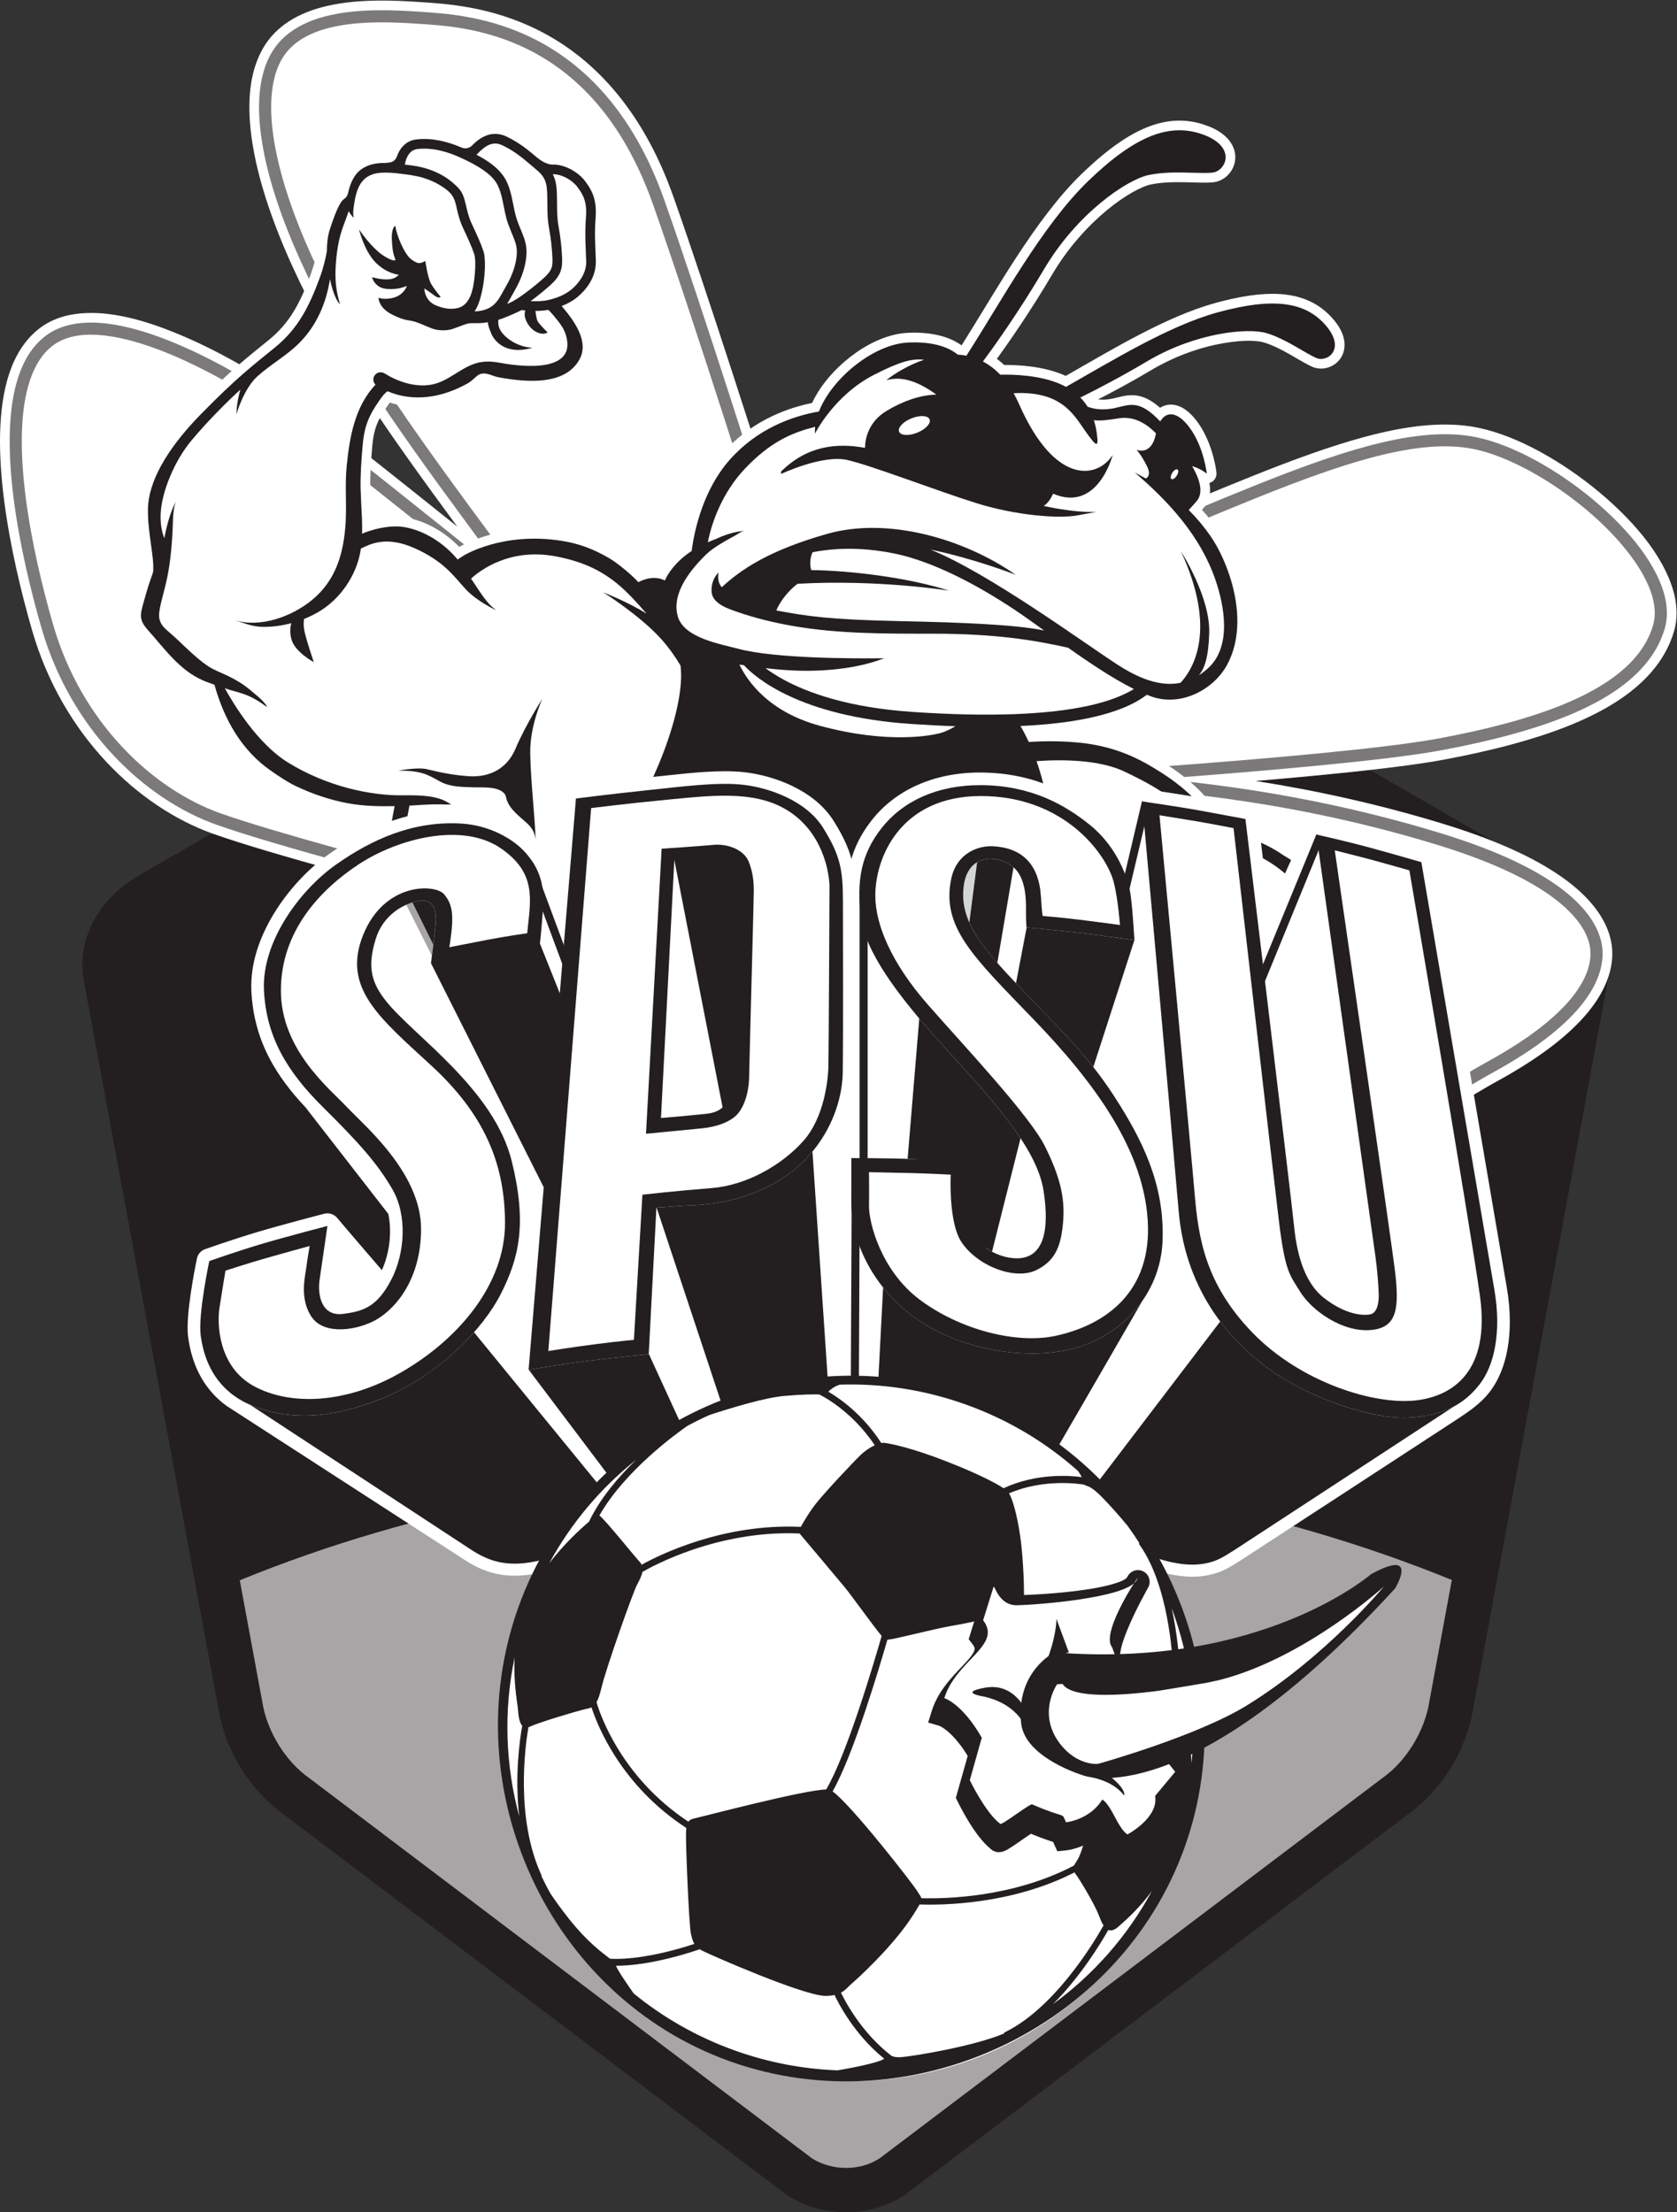 <?xml version="1.0" encoding="UTF-8" standalone="no"?>
<!-- Created with Inkscape (http://www.inkscape.org/) -->

<svg
   xmlns:dc="http://purl.org/dc/elements/1.1/"
   xmlns:cc="http://creativecommons.org/ns#"
   xmlns:rdf="http://www.w3.org/1999/02/22-rdf-syntax-ns#"
   xmlns:svg="http://www.w3.org/2000/svg"
   xmlns="http://www.w3.org/2000/svg"
   xmlns:sodipodi="http://sodipodi.sourceforge.net/DTD/sodipodi-0.dtd"
   xmlns:inkscape="http://www.inkscape.org/namespaces/inkscape"
   version="1.1"
   id="svg2"
   xml:space="preserve"
   width="554.173"
   height="730.947"
   viewBox="0 0 554.173 730.947"
   sodipodi:docname="SPSU Soccer HORNET Line.svg"
   inkscape:version="0.92.1 r15371"><rect x="0" y="0" width="554.173" height="730.947" fill="#333333" stroke="none"/><defs
     id="defs6" /><sodipodi:namedview
     pagecolor="#ffffff"
     bordercolor="#666666"
     borderopacity="1"
     objecttolerance="10"
     gridtolerance="10"
     guidetolerance="10"
     inkscape:pageopacity="0"
     inkscape:pageshadow="2"
     inkscape:window-width="1440"
     inkscape:window-height="843"
     id="namedview4"
     showgrid="false"
     inkscape:zoom="0.32286898"
     inkscape:cx="-264.92886"
     inkscape:cy="365.47333"
     inkscape:window-x="0"
     inkscape:window-y="31"
     inkscape:window-maximized="1"
     inkscape:current-layer="g10" /><g
     id="g10"
     inkscape:groupmode="layer"
     inkscape:label="ink_ext_XXXXXX"
     transform="matrix(1.333,0,0,-1.333,0,730.947)"><g
       id="g12"
       transform="scale(0.1)"><path
         d="m 1950.48,43.141 -1.44,0.898 -1260.45,953.281 -0.27,0.27 c -68.851,54.45 -122.039,136.89 -143.101,230.58 l -0.27,1.08 -338.398,1829.7 -0.09,0.72 c -1.711,10.89 -2.52,21.69 -2.52,32.4 0.45,92.97 58.68,176.85 145.981,224.82 l 1603.258,925.47 c 43.2,24.84 93.51,35.01 143.55,35.19 50.04,-0.18 100.26,-10.35 143.37,-35.1 l 1603.44,-925.56 c 87.21,-47.97 145.44,-131.85 145.89,-224.82 0.09,-10.71 -0.81,-21.51 -2.43,-32.22 l -0.09,-0.99 -338.4,-1829.52 -0.27,-1.17 c -21.06,-93.69 -74.25,-176.13 -143.1,-230.58 l -0.18,-0.18 -1259.19,-952.289 -1.17,-0.992 -1.35,-0.809 C 2198.43,13.352 2147.22,0.031 2097.63,0.031 2044.98,0.121 1993.5,14.789 1950.48,43.141"
         style="fill:#231f20;fill-opacity:1;fill-rule:nonzero;stroke:none"
         id="path14"
         inkscape:connector-curvature="0" /><path
         d="m 2097.63,1846.83 c -553.86,0 -1069.74,-102.96 -1503.181,-280.26 l 58.41,-315.63 c 14.582,-66.42 55.711,-129.42 102.602,-166.23 L 2012.58,133.949 c 22.95,-14.847 53.91,-24.027 85.05,-23.937 29.61,0 58.86,7.918 83.43,24.027 l 1256.31,950.221 c 47.16,36.72 88.56,99.99 103.23,166.68 l 58.5,316.35 c -433.08,176.85 -948.33,279.54 -1501.47,279.54"
         style="fill:#a7a5a6;fill-opacity:1;fill-rule:nonzero;stroke:none"
         id="path16"
         inkscape:connector-curvature="0" /><path
         d="m 4148.91,4016.55 c -25.92,93.15 -106.02,184.41 -200.52,260.28 l -15.03,-18.72 14.94,18.81 c -95.13,75.24 -204.93,134.1 -300.42,149.4 -79.92,12.33 -167.67,0.36 -264.6,-25.65 -169.29,-45.54 -368.82,-135 -602.73,-231.12 l -0.54,-0.18 -1.35,-0.54 c -153.36,-62.01 -370.17,-135.45 -538.29,-238.86 -83.97,-51.84 -157.14,-110.97 -205.2,-182.52 -48.15,-71.1 -68.76,-157.32 -43.74,-249.84 l 0.36,-1.17 c 34.65,-126 144.63,-259.56 356.94,-413.28 l 12.96,-9.36 c 30.87,-23.4 138.06,-100.89 466.65,-313.83 220.5,-143.91 400.77,-159.3 549.09,-119.52 l 1.35,0.45 0.99,0.27 c 133.74,36.09 240.21,112.14 336.24,164.88 107.1,59.13 175.86,114.66 219.33,166.86 43.38,52.02 61.02,101.88 61.65,144.81 0.18,13.23 -1.44,27.63 -5.49,42.84 v 0.09 c -11.88,44.19 -44.1,92.7 -107.46,140.13 -63.54,47.52 -158.58,95.04 -301.59,139.23 -161.19,49.59 -319.23,84.15 -469.62,107.73 188.91,16.02 366.57,34.2 464.13,52.38 58.41,10.89 115.38,23.31 169.47,37.89 97.65,26.28 185.85,59.13 256.68,103.68 70.56,44.46 125.28,102.42 147.06,177.75 8.28,28.98 7.56,58.95 0.99,88.2 l 0.09,0.27 -2.34,8.64"
         style="fill:#ffffff;fill-opacity:1;fill-rule:nonzero;stroke:none"
         id="path18"
         inkscape:connector-curvature="0" /><path
         d="m 2045.49,3834.23 c -20.9,72.87 -48.05,160.04 -70,229.13 -10.98,34.54 -20.63,64.54 -27.55,85.91 -3.47,10.69 -6.26,19.22 -8.18,25.09 -0.94,2.93 -1.7,5.2 -2.19,6.72 l -0.41,1.24 -5.5,24.67 -2.66,-0.88 c -36.85,116.49 -173.12,545.19 -259.19,788.56 -80.06,227.47 -208.48,349.68 -332.04,412.26 -122.98,62.77 -240.14,67.5 -295.87,71.41 -64.302,4.31 -149.146,8.41 -227.513,-8.82 l -0.559,-0.11 c -60.223,-13.41 -119.824,-40.84 -156.457,-96.74 -46.695,-73.12 -48.453,-173.91 -22.437,-292.33 19.668,-88.13 55.925,-187.21 107.273,-294.02 93.152,-193.48 211.848,-364.02 391.273,-607.94 -156.871,125.62 -316.859,252.7 -378.089,297.85 -60.489,44.51 -160.52,109.15 -267.774,159.2 -107.219,49.24 -220.683,86.97 -317.512,66.81 l -0.75,-0.16 c -25.664,-5.7 -50.207,-16.16 -71.582,-32.52 C 61.777,4641.73 38.066,4602.82 23.215,4558.61 8.312,4514.28 1.816,4464.25 0.281,4411.38 -2.5,4305.16 15.672,4185.08 40.645,4072.84 52.629,4019.15 66.172,3967.31 79.91,3919.89 155.098,3661.22 342.004,3483.32 528.27,3416.81 670.273,3366.4 998.406,3279.97 1125.43,3246.98 l -0.03,-0.16 22.63,-5.75 c 3.04,-0.77 6.05,-1.51 9.01,-2.27 6.19,-1.59 11.15,-2.86 14.52,-3.73 1.68,-0.42 2.99,-0.75 3.85,-0.98 l 0.98,-0.26 0.12,-0.03 -0.44,0.14 0.32,-0.09 0.19,-0.06 -0.07,0.01 0.07,-0.01 0.07,-0.03 0.04,0.01 0.09,-0.03 c 1.72,-0.44 3.11,-0.64 4.08,-0.75 89.91,-21.51 155.07,-30.72 243.04,-36.18 88.54,-5.52 200.47,-7.48 387.99,-15.04 42.48,-1.71 80.15,1.27 113.62,8.72 l 0.21,0.06 0.28,0.05 c 53.37,11.9 96.08,35.81 127.01,68.67 46.71,49.55 64.63,114.86 68.28,180.64 3.61,66.13 -6.65,134.92 -20.68,198.17 -18.27,81.78 -43.41,155.15 -55.12,196.15"
         style="fill:#ffffff;fill-opacity:1;fill-rule:nonzero;stroke:none"
         id="path20"
         inkscape:connector-curvature="0" /><path
         d="m 3933.36,4258.11 c -92.52,73.44 -200.43,130.5 -289.17,144.54 -74.79,11.52 -159.48,0.45 -254.7,-25.11 -166.77,-44.91 -366.75,-134.46 -601.83,-231.03 v 0.09 h -0.09 c -154.26,-62.28 -369.9,-135.63 -534.6,-237.06 -82.35,-50.76 -152.82,-108.27 -197.82,-175.41 -45.09,-67.05 -63.63,-144.9 -40.32,-231.03 31.77,-117.18 137.25,-248.22 348.03,-400.5 l 0.63,0.81 2.16,-2.25 c 1.26,-0.99 65.52,-55.17 475.74,-321.12 217.35,-141.3 388.71,-154.26 531.18,-116.01 l 0.99,0.27 c 128.52,34.65 233.19,108.9 330.93,162.72 105.21,58.14 171.63,112.23 212.4,161.19 40.68,48.87 55.53,93.24 56.07,129.87 0.18,11.07 -1.17,23.22 -4.68,36.27 -10.08,37.8 -38.34,82.08 -98.64,127.26 -60.39,45.18 -153.09,91.89 -294.21,135.45 -246.06,75.78 -485.01,116.19 -700.38,135.9 263.43,19.62 562.23,45.54 697.5,70.74 57.96,10.8 114.39,23.13 167.67,37.44 96.21,25.92 182.43,58.23 250.11,100.89 67.59,42.57 117.09,96.12 136.8,164.07 7.65,26.73 6.39,55.35 -1.35,84.06 -23.04,84.51 -100.08,174.15 -192.42,247.95"
         style="fill:#7b7979;fill-opacity:1;fill-rule:nonzero;stroke:none"
         id="path22"
         inkscape:connector-curvature="0" /><path
         d="m 1913.99,4175.95 -0.57,-0.18 c -19.83,62.78 -172.87,546.91 -266.22,810.9 -78.54,222.47 -202.04,338.72 -320.3,398.86 -118.08,60.23 -230.62,64.98 -286.65,68.86 -63.812,4.35 -147.008,8.06 -221.109,-8.4 -57.078,-12.71 -109.961,-37.91 -141.692,-86.45 -41.187,-63.78 -44.668,-158.45 -19.09,-274.02 19.114,-85.7 54.746,-183.27 105.489,-288.8 109.543,-227.64 255.722,-424.45 498.822,-752.81 -190.18,152.95 -442.006,354.41 -521.518,412.99 -59.238,43.64 -158.418,107.69 -263.664,156.79 -105.398,48.82 -216.218,83.81 -302.808,64.99 -22.864,-5.09 -44.028,-14.2 -62.325,-28.18 -62.55,-48.37 -85.156,-137.18 -88.07,-239.81 -2.742,-102.96 15.059,-221.58 39.797,-332.64 11.844,-53.12 25.273,-104.5 38.879,-151.48 72.809,-251.13 254.883,-423.6 433.367,-487.16 149.16,-53 512.812,-147.95 617.622,-175.01 l -0.01,-0.05 c 3,-0.78 5.97,-1.52 8.93,-2.26 12.7,-3.27 19.79,-5.09 19.83,-5.1 l 2.14,-0.28 c 179.58,-43.04 252.59,-35.84 628.03,-50.96 40.76,-1.64 76.38,1.25 107.42,8.17 l 0.22,0.05 c 49.57,11.05 87.59,32.66 115.06,61.77 41.36,43.83 58.28,102.95 61.76,165.5 3.48,62.7 -6.35,129.61 -20.14,191.64 -17.92,80.29 -42.72,152.66 -54.77,194.74 -41.56,144.91 -108.41,348.24 -108.43,348.33"
         style="fill:#7b7979;fill-opacity:1;fill-rule:nonzero;stroke:none"
         id="path24"
         inkscape:connector-curvature="0" /><path
         d="m 4098.24,3934.38 c -16.92,-58.59 -60.12,-106.74 -123.93,-146.97 -63.63,-40.23 -147.33,-71.91 -241.92,-97.29 -52.29,-14.04 -108,-26.19 -165.33,-36.9 -131.49,-24.66 -426.96,-50.49 -688.59,-69.84 -130.86,-9.81 -253.44,-17.91 -343.35,-23.67 -89.82,-5.76 -146.79,-9.09 -146.97,-9.09 -8.28,-0.45 -14.58,-7.56 -14.13,-15.84 0.54,-8.28 7.65,-14.58 15.84,-14.13 0.18,0 111.51,6.48 267.75,17.01 1.44,-0.54 2.97,-0.9 4.59,-0.99 262.62,-9.9 577.44,-47.52 904.32,-148.32 138.96,-42.84 228.69,-88.38 285.12,-130.77 56.52,-42.39 79.65,-81.18 87.75,-111.06 2.7,-10.26 3.69,-19.71 3.6,-27.99 -0.54,-28.8 -11.88,-66.06 -49.23,-111.15 -37.35,-45 -100.71,-97.2 -203.76,-154.08 -99.81,-55.17 -202.23,-127.35 -324.18,-160.02 -135.18,-36 -294.84,-25.92 -508.14,111.96 -204.93,132.84 -323.37,212.76 -390.42,259.38 -33.57,23.31 -54.27,38.25 -66.6,47.43 -6.12,4.5 -10.08,7.65 -12.51,9.54 -2.52,1.89 -3.15,2.52 -3.15,2.43 -1.44,1.26 -3.06,2.07 -4.68,2.7 l 0.09,0.18 c -208.26,150.21 -308.34,278.01 -336.6,384.03 -20.7,77.85 -4.77,144.72 36.27,206.55 61.65,92.52 182.34,170.82 316.98,236.43 132.21,64.62 279.9,116.1 395.46,162.36 l 1.53,0.45 c 237.69,97.65 439.02,187.74 603.27,231.84 93.06,25.02 173.88,35.1 242.28,24.39 80.19,-12.24 185.85,-67.14 275.13,-138.33 89.55,-70.92 162.72,-158.94 182.07,-232.2 6.66,-24.93 7.29,-47.7 1.44,-68.04"
         style="fill:#ffffff;fill-opacity:1;fill-rule:nonzero;stroke:none"
         id="path26"
         inkscape:connector-curvature="0" /><path
         d="m 2059.75,3387.05 c -8.22,-35.36 -22.85,-66.2 -45.98,-90.7 -23.18,-24.47 -55.13,-43.1 -100.02,-53.14 -27.99,-6.25 -61.02,-9.05 -99.67,-7.49 -396.31,16.02 -450.14,11.47 -651.31,57.36 -12.63,3.27 -29.22,7.57 -48.96,12.72 -140.509,36.65 -438.556,116.02 -567.431,161.88 -168.703,59.85 -344.785,225.57 -414.582,467.23 -13.457,46.46 -26.758,97.24 -38.449,149.67 -24.441,109.54 -41.766,226.38 -39.09,325.3 2.481,99.26 25.84,178.79 76.316,216.79 14.399,10.99 31.301,18.41 50.637,22.72 73.125,16.8 181.008,-14.73 283.594,-62.89 102.734,-47.87 200.847,-111.23 258.554,-153.75 65.618,-48.33 253.282,-197.76 424.101,-334.79 85.45,-68.52 166.76,-134.02 226.72,-182.38 59.94,-48.36 98.43,-79.5 98.53,-79.58 6.44,-5.21 15.89,-4.2 21.1,2.22 5.19,6.45 4.21,15.89 -2.23,21.11 -0.05,0.03 -55.53,44.91 -136.73,110.37 l -0.14,0.24 c -284.81,385.47 -446.429,595.62 -563.819,839.78 -50.024,103.94 -84.828,199.62 -103.235,282.33 -25.09,111.77 -19.328,199.2 14.934,251.1 25.515,39.25 69.961,61.72 123.086,73.57 68.512,15.33 149.527,12.14 212.504,7.74 56.37,-3.84 163.17,-8.62 275.1,-65.65 111.74,-57.13 228.99,-165.88 305.63,-382.15 49.78,-140.78 116.83,-345.04 171.38,-514.02 27.29,-84.49 51.48,-160.18 68.8,-214.74 17.35,-54.55 27.85,-87.87 27.86,-87.97 0.47,-1.48 1.19,-2.78 2.03,-3.98 5.96,-18.3 19.11,-58.74 35.05,-108.95 21.89,-68.81 48.91,-155.67 69.55,-227.64 12.47,-43.43 36.82,-114.56 54.31,-193.02 18.05,-80.57 28.35,-168.65 11.86,-239.29"
         style="fill:#ffffff;fill-opacity:1;fill-rule:nonzero;stroke:none"
         id="path28"
         inkscape:connector-curvature="0" /><path
         d="m 949.32,3461.16 c -13.769,-76.86 -23.218,-157.41 -5.039,-241.02 3.508,-15.93 8.008,-31.77 13.68,-47.7 35.277,-98.28 87.659,-183.24 107.189,-270.45 4.5,-18.9 14.67,-48.33 19.71,-71.55 v -0.09 l 0.27,-1.08 0.45,-1.8 c 1.08,-5.22 1.8,-10.44 2.07,-14.04 l 0.09,-2.07 c -7.65,-27.63 -19.8,-59.22 -32.22,-99.81 73.35,-82.53 205.74,-183.24 432.9,-223.56 210.6,-37.35 358.83,-38.34 453.6,-30.33 4.5,8.73 12.33,20.43 21.96,32.94 13.05,17.01 29.34,36.18 45.45,55.89 28.71,35.55 58.23,65.61 80.46,86.67 11.07,10.53 20.34,18.72 26.73,24.3 2.16,1.89 4.05,3.51 5.49,4.77 18.09,8.01 76.14,34.65 144.45,74.52 81.81,48.06 178.65,113.67 240.03,194.31 16.2,21.51 31.14,43.65 44.73,66.69 33.84,-17.01 78.03,-22.5 132.12,-10.44 l 1.44,0.36 c 22.59,4.95 47.25,12.78 74.61,23.85 0.81,-6.39 1.98,-12.96 3.42,-19.62 l 0.09,-0.54 c 8.55,-38.52 27,-78.66 60.57,-106.65 26.1,-21.6 55.89,-28.98 84.42,-32.49 31.59,-3.87 59.76,-1.17 86.67,-1.08 20.88,0.63 46.53,-3.06 56.16,-11.07 7.65,-5.67 12.78,-15.12 15.93,-29.16 2.43,-11.16 3.15,-24.3 3.24,-37.17 l -1.08,-0.99 c -44.37,-40.68 -82.8,-90.99 -87.75,-154.71 -2.07,-27.9 -2.07,-45.18 -2.52,-57.15 -0.45,-12.06 -1.08,-17.73 -4.5,-29.07 -2.79,-9.18 -6.75,-18.99 -9.81,-30.51 -2.97,-11.34 -4.95,-25.2 -1.62,-40.05 1.89,-8.64 5.49,-17.37 10.8,-25.74 9,-14.31 15.03,-22.41 20.07,-28.53 5.13,-6.21 7.92,-9.27 13.05,-16.38 4.5,-6.21 10.17,-16.56 16.83,-26.82 2.7,-4.14 5.58,-8.28 9.09,-12.42 -5.04,-12.78 -8.1,-29.61 -3.78,-49.23 2.34,-10.62 6.75,-21.87 13.68,-33.21 16.47,-27.54 39.06,-43.74 61.29,-50.13 21.6,-6.39 41.58,-4.59 56.52,-2.34 18.99,1.44 30.06,4.32 32.31,3.96 1.17,0 0.54,0.18 2.43,-0.54 1.62,-0.63 5.13,-2.52 10.53,-6.21 18.18,-16.38 38.43,-32.13 64.08,-37.89 13.32,-2.79 26.46,-2.61 38.34,0.09 l 0.45,0.09 c 9.27,-5.22 22.59,-10.17 40.41,-11.79 8.01,-0.72 15.84,-0.27 23.04,1.35 14.94,3.24 27.36,11.25 36.63,20.52 9.36,9.36 16.2,19.98 21.96,30.51 15.12,28.44 25.29,55.44 40.86,75.33 16.92,22.23 38.7,45.09 55.26,74.43 12.51,22.32 13.5,45.9 10.35,66.78 0.81,1.44 1.62,2.97 2.43,4.59 7.92,16.38 8.01,33.75 4.77,47.97 -3.15,14.31 -9.18,26.46 -14.76,36.81 -7.02,12.87 -13.23,24.12 -16.47,34.65 -1.8,5.76 -3.33,11.52 -4.68,17.37 -2.52,11.61 -4.14,23.49 -5.22,35.73 -4.32,46.35 0.27,97.38 -11.25,150.84 l -0.36,1.71 -0.09,0.36 c -2.88,12.51 -6.75,25.83 -13.59,39.06 -2.61,5.04 -5.4,9.36 -8.01,13.23 -63.36,235.26 -110.43,363.42 -152.82,440.82 -41.76,77.49 -83.52,104.76 -121.95,127.44 -37.17,25.56 -77.22,43.2 -116.91,52.74 -32.49,10.71 -57.96,36 -84.33,66.42 l -2.25,2.16 c -38.34,44.46 -85.14,76.59 -133.47,104.31 -57.51,32.94 -117.27,51.39 -183.06,57.69 -11.52,1.08 -23.13,1.89 -34.74,2.43 25.02,3.24 48.24,7.29 69.75,11.97 56.25,12.51 101.52,29.52 136.62,53.1 1.53,-0.54 3.06,-1.08 4.59,-1.53 28.35,-9.18 57.78,-9.63 85.23,-3.6 53.1,11.88 99.9,46.8 126,93.51 34.29,62.28 34.38,134.46 20.34,198.81 -2.52,11.07 -5.31,21.87 -8.55,32.49 -11.97,39.15 -29.79,80.01 -53.82,114.75 -12.15,17.46 -25.83,34.65 -40.59,50.85 1.44,1.71 3.06,3.51 4.77,5.49 8.19,9.36 12.87,20.79 14.49,31.77 1.62,10.17 0.9,19.98 -0.9,29.34 1.71,0.45 3.42,1.17 5.04,1.98 8.55,4.68 13.5,13.95 12.51,23.67 -0.09,0.72 -1.17,10.71 -4.5,25.83 -5.76,25.74 -17.55,66.33 -44.1,101.7 -10.53,13.86 -21.42,24.57 -33.75,31.95 -12.15,7.29 -26.82,11.16 -41.4,7.92 -5.85,-1.26 -11.25,-3.6 -16.11,-6.66 -14.85,13.14 -28.62,21.69 -42.84,26.64 -19.71,6.84 -38.16,4.68 -52.56,1.35 -7.83,-1.71 -14.94,-3.69 -22.05,-5.22 -13.77,-3.06 -25.92,-3.33 -36,-1.98 37.89,19.35 84.15,44.28 133.11,73.35 53.28,31.68 108.45,51.3 156.33,61.83 28.08,6.12 53.64,9.18 74.7,9.9 20.97,0.72 37.53,-1.17 45.9,-3.78 21.24,-6.12 44.01,-17.73 64.89,-29.61 21.06,-11.88 39.69,-23.85 56.61,-31.23 11.07,-4.59 22.68,-5.13 33.48,-2.79 13.86,3.06 27,11.07 35.82,24.03 9,12.87 12.42,30.69 8.37,48.51 -3.6,16.11 -12.33,32.22 -26.55,48.69 l -18.18,-15.66 18.18,15.66 c -25.65,30.06 -59.94,50.4 -101.61,58.32 -41.67,8.01 -90.36,4.86 -149.4,-8.01 -13.14,-2.97 -26.91,-6.3 -41.13,-10.26 -122.31,-33.57 -258.75,-117 -370.8,-180.72 l -1.17,0.54 c -53.64,24.03 -116.91,26.64 -151.47,26.55 -5.94,5.58 -11.97,10.62 -18.09,15.12 30.24,41.85 83.43,118.26 137.79,210.33 39.51,66.69 88.92,120.06 134.55,157.86 45.27,37.71 88.38,59.76 108,63.72 25.11,5.58 54.54,6.39 82.17,5.94 27.72,-0.36 52.92,-2.16 73.44,-0.27 2.25,0.27 4.41,0.63 6.48,1.08 15.93,3.6 29.07,13.23 37.89,26.28 8.82,13.05 13.23,30.42 9.27,48.24 -6.12,27.36 -29.7,50.31 -68.13,64.53 -35.46,13.41 -72.99,16.65 -111.42,8.1 -62.01,-13.77 -125.37,-55.62 -199.89,-127.35 -115.2,-111.42 -215.1,-294.93 -297.54,-424.62 h -0.63 c -25.38,18 -67.05,33.75 -132.66,30.69 -10.26,-0.54 -20.52,-1.89 -30.87,-4.14 -44.91,-9.99 -89.1,-35.19 -126.72,-67.68 -33.84,-29.34 -62.46,-64.53 -79.83,-101.97 -2.07,-0.45 -4.14,-0.81 -6.21,-1.35 -67.14,-14.67 -149.31,-48.33 -216.18,-123.84 -64.62,-73.44 -89.37,-168.03 -98.46,-227.88 -0.99,-0.72 -1.98,-1.44 -3.06,-2.16 -23.58,-17.46 -41.22,-37.53 -52.74,-55.89 -13.68,2.52 -26.1,1.17 -35.64,-0.9 -4.68,-1.08 -9,-2.34 -12.78,-3.69 -6.66,6.39 -13.5,12.6 -20.61,18.45 -13.14,10.98 -27.9,22.86 -44.28,32.67 -18.81,11.16 -38.88,20.97 -59.4,28.8 -22.14,8.46 -45.09,14.22 -67.95,17.82 -64.53,10.17 -120.15,5.13 -162.9,-4.23 -53.73,-11.88 -87.3,-30.42 -94.41,-34.65 -45.18,46.26 -97.29,68.31 -138.06,73.53 -23.132,2.97 -46.171,0.27 -66.78,-4.23 -4.141,-0.9 -8.281,-1.89 -12.238,-2.97 -0.543,15.39 -1.442,30.42 -2.16,45.27 -0.633,10.35 -1.082,20.61 -1.352,30.78 -0.898,35.46 1.801,71.37 4.949,108.09 1.172,13.59 3.242,27 6.66,39.24 5.313,19.53 16.11,38.7 29.25,57.6 2.7,3.96 5.219,7.56 7.563,10.62 40.228,-13.59 82.078,-14.4 122.128,-5.58 28.35,6.21 55.89,17.19 81.99,31.68 11.07,6.21 18.45,13.41 23.13,17.73 2.34,2.16 4.05,3.51 4.68,3.96 l 0.9,0.18 c -0.09,0.09 2.34,0.09 8.46,-1.89 5.85,-1.89 14.49,-5.4 25.74,-7.47 35.55,-6.3 83.25,-13.23 128.7,-5.49 2.97,0.45 5.85,1.08 8.73,1.71 33.39,7.11 66.87,24.93 86.31,59.49 12.24,21.33 13.41,44.91 8.82,65.25 -6.3,27.63 -21.33,51.66 -36.18,71.28 6.57,3.96 12.69,8.37 18.45,13.23 10.26,8.82 23.31,21.78 34.11,39.51 10.8,17.73 19.26,40.59 18.72,67.23 -0.9,36.9 -3.78,64.17 -0.54,105.93 1.35,18.36 0.27,34.56 -2.88,48.96 v 0.18 l -0.09,0.36 c -6.03,27.27 -19.8,45.9 -28.35,57.42 -10.8,14.22 -26.37,27.18 -45.81,37.08 -12.96,6.48 -27.99,11.52 -44.64,12.87 h -2.43 v 0.09 h -1.08 c -1.98,0.09 -3.87,0.09 -5.85,0 -6.03,0.81 -12.33,3.87 -22.23,11.34 -19.53,16.65 -44.37,38.25 -80.46,55.44 -18.99,9.27 -39.15,11.43 -57.06,7.47 l -0.9,-0.18 c -25.74,-6.12 -43.29,-21.51 -55.44,-33.57 -36.72,15.66 -78.75,26.73 -123.48,21.78 -2.79,-0.27 -5.49,-0.72 -8.01,-1.26 l -0.54,-0.09 c -31.859,-7.11 -48.961,-30.78 -56.519,-48.06 -1.172,-2.7 -2.25,-5.4 -3.153,-7.92 -1.437,-0.27 -4.046,-0.54 -7.289,-0.9 -11.609,0.09 -22.769,-0.81 -33.75,-3.15 h -0.179 c -12.328,-2.7 -24.032,-7.47 -34.739,-14.22 -23.043,-14.85 -34.113,-37.17 -40.589,-55.53 -2.43,-7.11 -4.321,-14.04 -5.672,-20.43 l -0.09,-0.18 -1.621,-1.26 c -8.821,-6.84 -14.219,-15.39 -20.699,-28.35 -6.391,-13.05 -13.411,-31.05 -22.051,-57.78 -6.207,-19.26 -8.367,-39.6 -8.547,-59.76 -3.152,-16.92 -8.371,-38.43 -16.652,-60.84 -24.661,-66.24 -49.321,-117 -102.598,-160.56 -57.422,-46.89 -95.043,-74.88 -185.942,-167.4 -92.429,-94.5 -135.902,-177.66 -138.332,-249.3 -0.898,-32.31 3.512,-64.35 7.383,-92.25 3.688,-25.83 6.571,-48.87 5.668,-61.83 -6.211,-17.55 -12.418,-36.27 -17.371,-54 -4.226,-15.03 -7.918,-26.55 -10.437,-37.71 -2.43,-11.07 -3.961,-22.59 -1.262,-34.92 3.332,-14.94 11.699,-26.91 22.68,-39.24 39.601,-43.56 77.402,-99.99 143.011,-129.42 6.571,-2.88 13.051,-5.4 19.442,-7.74 25.289,-83.7 70.468,-162.09 145.976,-214.47 19.442,-13.41 41.043,-28.35 64.621,-39.6 42.391,-20.25 88.832,-36.18 135.539,-44.73 30.602,-5.58 61.114,-7.47 91.172,-7.74"
         style="fill:#ffffff;fill-opacity:1;fill-rule:nonzero;stroke:none"
         id="path30"
         inkscape:connector-curvature="0" /><path
         d="m 671.672,3573.03 c 19.348,-13.41 40.047,-27.63 61.289,-37.8 40.59,-19.44 85.23,-34.65 129.508,-42.75 38.16,-7.02 76.953,-7.92 115.742,-7.11 -16.289,-85.05 -29.789,-171.63 -10.441,-260.1 3.242,-14.94 7.468,-29.88 12.781,-44.82 33.929,-95.13 86.939,-180.63 107.999,-273.15 3.87,-16.56 14.31,-46.89 19.8,-72.09 3.42,-13.95 3.96,-27.09 3.15,-28.17 -2.61,-9.36 -5.58,-18.9 -8.82,-28.89 85.23,-87.57 230.49,-207.63 425.7,-263.43 133.11,-38.07 270.54,-53.91 386.82,-59.4 0.27,0.81 0.45,1.62 0.81,2.52 9.27,26.82 43.11,64.89 74.79,103.77 29.52,36.54 59.76,67.41 82.53,88.92 11.43,10.8 20.88,19.26 27.54,25.02 3.87,3.42 6.75,5.85 8.46,7.2 12.6,5.58 73.26,32.85 145.17,74.7 80.55,47.16 175.32,112.14 232.92,188.1 20.7,27.36 39.24,55.98 55.26,85.77 3.51,-2.52 7.11,-5.04 10.89,-7.38 29.07,-17.64 69.21,-25.38 124.74,-13.14 l 0.99,0.18 c 28.98,6.39 62.37,17.91 101.7,35.91 0.18,-14.04 1.35,-31.59 5.4,-49.86 7.56,-35.01 24.48,-70.65 52.47,-93.78 21.15,-17.55 45.27,-23.85 72.09,-27.18 28.26,-3.6 55.26,-1.08 83.52,-0.9 22.5,0.18 51.93,-1.89 70.65,-15.84 28.53,-21.24 29.25,-64.62 28.8,-97.02 -3.06,-2.34 -6.03,-4.77 -8.82,-7.29 -42.39,-38.79 -75.87,-84.33 -80.01,-138.78 -4.14,-54.45 0.18,-64.89 -8.01,-91.53 -8.19,-26.55 -20.79,-48.69 -3.33,-76.32 17.46,-27.72 20.79,-27.63 32.4,-43.83 11.61,-16.2 22.59,-41.94 36.45,-46.89 l 0.81,-0.27 c -8.37,-10.62 -23.58,-37.8 -0.45,-75.96 28.17,-46.53 67.32,-45.45 94.68,-41.13 35.46,2.34 35.55,11.25 62.91,-7.83 17.01,-15.66 35.64,-29.34 54,-33.21 14.13,-2.97 26.55,-1.44 38.34,2.97 3.6,-3.6 14.49,-11.88 38.16,-14.13 28.53,-2.7 45.81,16.74 58.23,39.78 14.22,26.37 24.57,54.72 43.02,78.66 18,23.4 38.79,45.54 53.28,71.46 10.71,19.17 10.35,39.6 5.94,60.3 2.34,3.06 4.5,6.3 6.21,9.81 10.17,21.15 0.99,43.74 -9.45,62.91 -6.93,12.6 -14.04,25.11 -18.27,38.88 -6.03,19.17 -9.18,38.61 -10.98,58.23 -4.41,49.77 0.09,100.35 -11.16,149.67 -2.61,11.43 -6.03,22.77 -11.43,33.21 -2.52,4.77 -5.31,9 -8.28,13.41 l -0.63,0.99 c -127.17,473.76 -188.82,511.65 -265.59,558 -35.19,24.3 -73.26,41.04 -110.34,49.77 -40.32,13.14 -68.94,42.75 -96.03,73.89 l -0.09,-0.36 c -36.09,42.75 -81.27,74.07 -129.51,101.7 -54.63,31.41 -110.52,48.6 -173.34,54.63 -16.38,1.53 -32.85,2.52 -49.32,2.88 -26.37,0.63 -51.12,-0.09 -72.9,-1.53 -6.3,13.68 -13.23,26.91 -20.61,39.6 68.22,3.15 126.45,10.17 174.96,20.88 60.21,13.23 105.93,31.95 138.24,56.52 5.31,-2.07 10.44,-4.05 15.48,-5.67 70.2,-22.68 148.95,17.64 182.88,78.75 35.64,64.35 30.6,144.45 9.81,212.67 -11.34,37.17 -28.44,76.05 -50.58,108.09 -15.48,22.32 -33.93,44.37 -53.73,64.17 4.14,4.32 10.26,10.98 19.44,21.6 19.35,22.23 6.12,57.78 -10.98,87.21 21.24,-6.21 36.36,-18.72 36.36,-18.72 0,0 -6.93,66.78 -43.74,115.56 -28.62,37.8 -55.89,40.59 -71.73,13.86 -52.38,55.26 -75.24,41.4 -112.68,33.12 -27.54,-6.03 -50.58,-3.06 -67.41,3.42 -4.95,7.83 -10.8,15.39 -18,22.68 41.76,20.61 101.07,51.39 165.06,89.46 121.32,72.09 250.29,83.7 295.92,70.38 48.69,-14.31 96.57,-50.13 124.11,-61.83 27.63,-11.7 73.98,22.14 23.58,80.64 -50.4,58.5 -128.97,70.47 -267.66,32.58 -121.05,-33.03 -261.99,-120.06 -376.47,-184.77 -3.69,1.98 -7.65,3.96 -11.79,5.85 -52.74,24.03 -122.31,25.02 -151.29,24.3 -13.59,14.22 -27.99,24.93 -42.84,32.67 23.85,32.13 87.03,119.61 151.74,229.14 82.08,138.87 205.02,221.13 258.03,232.83 35.55,7.83 75.42,6.93 108.63,5.94 19.71,-0.54 36.99,-1.08 49.77,0.18 34.02,3.33 61.92,62.73 -20.61,93.78 -82.62,30.96 -167.94,-0.09 -286.2,-114.12 -114.93,-110.79 -217.89,-302.04 -302.31,-433.35 -7.11,1.35 -14.22,2.25 -21.33,2.7 -20.25,16.02 -55.98,32.94 -122.76,29.97 -85.59,-3.78 -189.18,-88.11 -221.49,-170.91 -66.87,-11.88 -152.73,-42.39 -221.4,-119.97 -63.63,-71.82 -87.12,-170.1 -94.14,-225.9 -3.78,-2.43 -7.56,-4.95 -11.16,-7.65 -28.71,-20.97 -47.97,-47.97 -55.26,-65.34 -1.44,0.63 -2.7,1.26 -4.23,1.89 -13.95,5.76 -27.54,4.95 -37.98,2.61 -10.98,-2.43 -19.26,-6.48 -23.4,-8.73 -9.63,10.08 -19.8,19.71 -30.51,28.53 -12.87,10.8 -26.73,21.87 -41.22,30.51 -17.55,10.44 -36.54,19.71 -55.62,27 -20.34,7.74 -41.67,13.14 -63.09,16.47 -146.43,23.13 -242.37,-36.36 -242.37,-36.36 l -15.39,-9.9 c -43.83,52.29 -98.28,75.96 -136.891,80.91 -35.731,4.5 -76.77,-7.11 -99.899,-16.92 0.719,25.92 -0.988,51.66 -2.34,77.49 -0.539,10.44 -0.992,20.97 -1.261,31.41 -0.989,37.08 1.8,73.89 5.043,110.79 1.257,14.58 3.507,29.43 7.378,43.56 6.391,23.58 18.809,44.91 32.579,64.89 5.312,7.56 10.8,15.57 17.73,21.87 0.449,0.45 1.981,1.71 3.871,2.97 64.71,-27.54 135.18,-15.93 198.18,19.17 16.02,9 22.59,21.6 33.75,24.03 0.9,0.18 1.71,0.36 2.52,0.54 13.23,2.16 25.92,-6.39 42.57,-9.45 34.65,-6.21 80.19,-12.33 120.42,-5.4 32.49,5.58 61.47,19.71 78.21,49.41 25.65,45.36 -14.67,98.28 -42.48,131.22 l -1.44,1.71 c 15.57,5.94 28.98,13.68 40.41,23.31 17.64,15.03 45.09,45.36 44.37,87.93 -0.9,35.55 -3.96,64.44 -0.54,108.18 1.26,16.47 0.27,30.24 -2.34,42.03 -4.86,22.41 -15.75,37.26 -24.3,48.78 -8.01,10.62 -21.06,21.69 -37.35,29.97 -10.71,5.31 -22.86,9.36 -35.73,10.35 h -1.8 c -2.16,0.09 -4.32,0.09 -6.48,0 -13.59,1.08 -24.66,7.74 -36.45,16.74 -19.8,16.74 -42.57,36.54 -75.78,52.47 -14.67,7.11 -29.16,8.37 -41.85,5.58 -20.07,-4.59 -34.74,-17.64 -46.17,-29.25 -10.98,-7.74 -18.63,-5.31 -23.94,-3.33 -34.47,14.85 -72.72,24.66 -111.96,20.25 -2.07,-0.18 -4.05,-0.54 -6.03,-0.99 -21.69,-4.77 -33.751,-21.06 -39.688,-34.29 -1.172,-2.61 -2.16,-5.22 -2.973,-7.65 -6.93,-14.94 -15.391,-13.68 -27.988,-15.48 -11.071,0.18 -20.879,-0.63 -30.153,-2.61 -9.718,-2.07 -18.718,-5.76 -27.089,-11.07 -16.289,-10.26 -25.2,-27.09 -30.778,-43.11 -2.34,-6.75 -4.051,-13.41 -5.312,-19.71 -3.328,-8.1 -4.5,-9.09 -10.348,-13.41 -7.293,-5.49 -17.371,-22.32 -34.383,-74.34 -5.308,-16.56 -7.379,-35.46 -7.379,-54.63 -3.238,-18.27 -8.82,-41.94 -18.089,-66.96 -24.93,-67.14 -51.93,-123.57 -109.891,-170.82 -57.957,-47.34 -93.598,-73.62 -183.957,-165.6 -90.363,-92.07 -129.781,-171.36 -131.582,-233.19 -1.621,-59.22 16.648,-123.12 12.691,-158.67 -6.39,-18 -12.871,-37.35 -17.91,-55.17 -13.769,-49.14 -20.609,-59.85 5.848,-89.37 40.859,-45.54 77.133,-98.01 134.82,-123.48 9.539,-4.23 19.441,-7.74 29.34,-11.07 l 0.09,-0.27 c 23.492,-84.69 66.871,-162.45 139.953,-213.03"
         style="fill:#231f20;fill-opacity:1;fill-rule:nonzero;stroke:none"
         id="path32"
         inkscape:connector-curvature="0" /><path
         d="m 2805.49,3173.62 -0.01,-0.01 0.01,0.01"
         style="fill:#008350;fill-opacity:1;fill-rule:nonzero;stroke:none"
         id="path34"
         inkscape:connector-curvature="0" /><path
         d="m 1058.94,3576.81 c 33.93,-8.55 68.58,-15.03 103.5,-17.28 52.2,-3.33 94.86,19.17 115.65,68.49 24.21,57.6 66.51,123.66 66.51,123.66 0,0 -31.41,-66.78 -30.15,-135.63 1.35,-70.29 10.08,-139.68 13.32,-209.79 0.09,-1.26 0.09,-2.52 0.09,-3.78 -1.08,10.53 -5.4,25.47 -19.44,38.7 -18.99,17.82 -44.28,35.01 -52.56,60.84 -1.62,5.22 -1.71,9.9 -5.31,14.22 -15.93,18.81 -53.73,14.94 -75.78,15.75 -28.53,1.08 -59.04,0.45 -84.69,14.85 -29.61,16.56 -45.81,26.73 -102.6,26.55 0,0 48.69,9.18 71.46,3.42 m 60.84,-88.02 c -1.8,0.99 -5.67,0.81 -8.73,0.72 -1.35,-0.09 -2.61,-0.18 -3.42,-0.18 -10.62,0.36 -21.24,0.63 -31.86,0.45 -20.25,-0.36 -40.5,-2.07 -60.75,-3.15 -3.96,-20.7 -7.74,-41.31 -11.07,-61.74 -11.161,-85.41 -9.72,-199.62 92.16,-226.89 132.21,-35.46 324.72,66.69 424.44,193.05 97.56,123.66 180.36,341.01 166.41,442.89 -11.88,19.98 -27.72,43.11 -47.7,65.43 -52.92,59.04 -143.73,115.83 -143.73,115.83 0,0 60.57,-23.31 107.37,-52.74 -55.62,63 -104.04,119.25 -225.27,142.02 -113.22,21.33 -186.39,-33.75 -209.88,-55.17 33.21,-50.31 41.58,-62.82 62.64,-78.48 0,0 -47.79,21.69 -76.05,52.38 -28.26,30.6 -53.64,69.57 -128.43,102.33 -69.75,30.51 -109.262,8.82 -131.308,-1.71 -0.454,-2.97 -0.903,-6.03 -1.442,-9 -9.539,-51.48 -39.961,-100.53 -81.269,-132.84 -17.102,-13.41 -37.352,-24.39 -58.231,-32.67 -1.082,-7.56 -1.172,-16.2 0.09,-24.93 2.699,-19.35 24.211,-82.17 24.211,-82.17 0,0 -46.981,24.93 -55.531,56.88 -4.5,16.65 -2.879,30.42 -0.27,39.78 -22.859,-6.03 -46.441,-9.45 -70.109,-9.18 -26.551,0.27 -46.082,9.09 -70.563,16.74 64.172,-20.07 142.653,9.36 191.793,49.68 60.391,49.59 79.199,117.9 83.61,193.23 2.609,45.9 -2.071,93.15 2.519,138.69 7.289,73.17 20.25,147.42 71.371,202.05 -5.672,5.76 -7.019,14.85 -2.609,22.05 5.219,8.46 16.379,11.16 24.84,5.94 33.84,-20.88 75.868,-35.1 115.918,-28.08 44.28,7.83 74.7,45.18 117.99,54.9 1.44,0.27 2.88,0.63 4.41,0.81 19.44,3.42 35.91,0.81 52.74,-2.25 52.92,-9.63 187.02,-23.67 158.76,69.66 -3.87,12.87 -11.16,24.39 -19.62,34.83 -4.41,5.4 -15.12,19.71 -24.12,27.45 -10.44,-1.89 -21.51,-2.61 -31.68,-2.61 1.26,-10.89 2.79,-22.41 7.2,-28.44 5.85,-8.01 22.86,-24.75 22.86,-24.75 0,0 -9.45,-8.19 -27.9,1.08 -18.36,9.27 -30.6,32.13 -28.71,46.89 0.27,2.52 0.81,4.5 1.44,6.3 -5.58,0.45 -9.09,0.99 -9.27,0.9 l -0.09,0.09 c -10.62,-5.67 -32.22,-14.94 -45.09,-19.89 -4.86,-1.89 -8.91,-3.24 -12.6,-4.32 -0.54,-6.75 0.63,-14.67 1.53,-17.55 1.98,-6.03 5.4,-11.61 9.54,-16.47 3.15,-3.69 6.66,-7.11 10.17,-10.08 17.55,-14.67 40.41,-24.03 63.27,-24.93 -37.44,-11.61 -77.94,-6.57 -99.27,29.25 -1.44,2.43 -11.07,24.75 -11.16,34.02 l -0.72,-0.09 c -11.61,-2.52 -23.31,-2.43 -32.94,-2.34 -3.51,0 -6.75,0 -9.54,-0.09 -10.62,-0.45 -32.58,-10.62 -45.54,-14.67 -12.96,-3.96 -33.57,-4.32 -48.69,1.26 -15.03,5.49 -23.76,10.44 -41.58,16.56 -17.82,6.03 -22.86,0.72 -57.781,18 -34.828,17.28 -34.199,42.03 -34.199,42.03 11.879,-5.04 34.832,-2.7 47.519,3.96 9.903,5.13 18.451,13.86 22.861,25.11 -9.45,-2.79 -20.431,-9 -48.599,-7.38 -31.859,1.8 -37.891,29.25 -37.891,29.25 0,0 25.469,-7.83 45.27,-5.04 10.262,1.53 18,7.2 21.238,10.8 -15.027,2.88 -35.91,8.64 -57.687,30.78 -28.621,28.98 -41.039,81.99 -41.039,81.99 0,0 31.769,-48.33 63.988,-67.41 25.559,-15.03 26.281,-8.01 26.281,-8.01 -3.242,11.25 -6.75,13.14 -8.73,46.89 -2.071,33.66 8.461,37.26 8.461,37.26 3.148,-23.85 22.498,-70.56 39.598,-83.16 17.1,-12.6 22.41,-10.8 34.74,-3.87 0,0 5.94,-41.85 14.22,-56.43 8.28,-14.49 23.76,-32.49 23.76,-32.49 0,0 -3.78,-5.94 -16.11,3.6 -12.33,9.54 -24.3,17.19 -24.3,17.19 0,0 -0.27,-30.69 29.88,-42.57 15.03,-5.94 33.75,-10.98 54.09,-5.76 20.34,5.22 31.41,26.82 35.28,45.72 0.36,1.71 0.81,3.15 1.26,4.5 6.03,30.87 7.29,66.51 4.05,79.92 -0.27,1.08 -0.45,1.89 -0.63,2.52 -5.76,17.28 -13.5,34.56 -29.07,67.95 -5.31,11.52 -9,23.58 -12.06,35.82 -2.97,12.06 -4.77,24.84 -10.26,36.09 -6.75,13.95 -20.25,23.22 -32.94,31.14 -13.32,8.19 -27.54,14.31 -42.48,18.81 -18.45,5.67 -37.62,7.83 -56.7,10.26 -17.641,2.25 -35.461,3.69 -53.192,1.8 -9.898,-1.08 -19.437,-3.96 -27.898,-9.27 -22.051,-13.77 -28.891,-40.59 -32.852,-64.71 -1.976,-12.06 -4.226,-25.47 -1.527,-37.53 -0.09,0.45 -7.383,7.11 -12.512,16.83 -8.187,-25.65 -19.621,-47.34 -26.281,-84.96 -7.109,-40.68 -8.277,-80.91 -3.777,-108.36 4.5,-27.36 8.91,-37.17 8.91,-37.17 0,0 -6.66,2.43 -16.473,29.43 -2.699,7.47 -5.847,18.9 -8.726,32.49 -9.453,-59.76 -33.211,-115.74 -77.133,-159.21 -31.141,-30.87 -70.289,-52.29 -102.777,-81.63 -34.563,-31.32 -52.024,-94.14 -52.024,-94.14 0.813,34.74 10.082,61.38 10.082,61.38 -26.371,-23.49 -78.57,-74.88 -121.14,-125.73 -42.571,-50.76 -73.891,-127.26 -76.68,-180.9 -1.442,-28.35 3.691,-48.69 9,-61.65 2.16,10.8 4.859,24.21 9.719,41.67 7.742,27.81 18.543,48.6 18.543,48.6 0,0 -5.942,-15.12 -6.84,-45.99 -0.813,-30.87 -3.422,-82.17 -11.614,-128.52 -8.277,-46.35 -22.046,-81.63 -22.769,-106.38 -0.449,-17.28 8.73,-28.89 21.332,-39.42 33.57,-28.08 63.539,-62.73 99.988,-87.21 15.211,-10.17 32.672,-16.2 49.051,-24.12 19.621,-9.45 38.52,-20.7 55.172,-34.83 14.219,-12.06 33.027,-25.74 42.656,-42.12 -1.887,0.54 -3.598,1.71 -5.308,2.88 -45.629,33.03 -66.782,31.41 -98.461,42.93 l -1.438,0.45 c 21.149,-38.52 80.731,-137.52 157.051,-184.41 95.848,-58.77 203.937,-82.62 288.088,-81 84.15,1.62 99.72,-13.41 117.27,-23.4"
         style="fill:#ffffff;fill-opacity:1;fill-rule:nonzero;stroke:none"
         id="path36"
         inkscape:connector-curvature="0" /><path
         d="m 1136.95,5016.81 c 10.81,-11.7 14.3,-26.1 17.84,-40.6 3.46,-14.63 6.67,-30.02 13.75,-45.19 15.51,-33.45 23.73,-51.56 30.09,-70.63 0.47,-1.5 0.9,-3.09 1.27,-4.8 5.21,-25.25 1.55,-76.22 -10.29,-115.05 -3.57,-11.41 -7.76,-21.01 -13.12,-29.05 6.83,0.36 12.95,1.1 18.23,2.25 18.21,4.15 28.05,11.77 36.63,22.15 8.5,10.41 14.9,24.12 23.29,38.5 17.77,30.22 26.44,60.26 26.65,84.22 0.05,5.94 -0.57,11.15 -1.69,16.32 -3.14,14.86 -11.63,30.16 -20.23,54.48 -3.07,8.73 -5.32,17.53 -7.23,26.24 -2.42,11.1 -4.34,22.03 -6.64,32.44 -2.89,13.2 -6.39,25.54 -11.88,36.5 -13.86,28.63 -54.21,50.53 -86.76,65.72 -35.41,16.88 -74.15,28.05 -111.76,23.79 -1.21,-0.13 -2.35,-0.31 -3.48,-0.56 -10.42,-2.34 -16.59,-8.95 -21.2,-17.19 -4.45,-8.11 -6.26,-17.24 -6.69,-20.47 l -0.06,-0.37 c 5.47,-0.67 11.18,-1.4 17.25,-2.19 64.22,-8.33 99.12,-38.43 116.03,-56.51"
         style="fill:#ffffff;fill-opacity:1;fill-rule:nonzero;stroke:none"
         id="path38"
         inkscape:connector-curvature="0" /><path
         d="m 1384.53,4923.19 c 5.56,-30.09 7.85,-54.87 8.91,-78.58 0.52,-12.2 0.1,-23.47 -4.2,-34.74 -4.28,-11.26 -12.06,-21.4 -23.92,-32.19 -11.3,-10.3 -30.05,-26.04 -49.15,-40.11 l -0.71,-0.51 2,-0.09 c 12.33,-0.5 27.98,-0.15 39.86,2.5 26,5.72 45.4,14.82 60,27.12 15.15,12.66 36.86,38.21 35.84,68.99 -0.83,34.26 -4.02,64.85 -0.47,110.65 1.1,14.45 0.19,25.74 -1.84,34.98 -3.9,17.5 -11.58,28.1 -20.15,39.65 -4.95,6.75 -15.95,16.44 -28.85,22.83 -10.05,5.06 -21.05,8.13 -31.58,7.92 3.14,-5.97 5.68,-12.52 7.27,-20.07 1.24,-5.73 2.06,-11.9 2.49,-18.67 1.98,-33.51 -0.65,-62.35 4.5,-89.68"
         style="fill:#ffffff;fill-opacity:1;fill-rule:nonzero;stroke:none"
         id="path40"
         inkscape:connector-curvature="0" /><path
         d="m 1255.09,5035.35 c 6.86,-13.75 10.76,-28.09 13.87,-42.11 2.42,-11.1 4.33,-22.03 6.63,-32.44 1.8,-8.18 3.81,-16.03 6.41,-23.44 7.75,-22.31 16.59,-37.59 21.04,-57.27 1.49,-6.75 2.34,-13.94 2.25,-21.73 -0.35,-29.37 -10.49,-62.86 -29.96,-96.12 -5.81,-9.83 -11.09,-20.79 -18.1,-31.46 l 0.69,0.14 c 6.84,1.14 26.14,12.56 44.02,25.98 18.23,13.42 36.66,28.89 47.21,38.52 10.3,9.43 15.14,16.39 17.68,23 2.52,6.63 3.12,14.01 2.63,25.13 -1.02,22.93 -3.17,46.33 -8.54,75.27 -5.78,31.71 -2.85,61.41 -4.85,92.56 -0.33,5.76 -1.02,10.71 -1.98,15.02 -4.07,17.63 -11.71,25.87 -28.03,39.57 -23.03,19.08 -45.26,40.42 -80.04,57.09 -10.51,4.96 -18.6,5.39 -26.32,3.77 -13.8,-2.83 -27.12,-14.88 -38.44,-26.88 28.09,-14.76 58.33,-34.49 73.83,-64.6"
         style="fill:#ffffff;fill-opacity:1;fill-rule:nonzero;stroke:none"
         id="path42"
         inkscape:connector-curvature="0" /><path
         d="m 1830.33,3875.35 c 91.39,-24.45 287.94,-24.26 361.48,-23.45 -32.19,-12.51 -66.17,-20.19 -100.32,-24.9 -40.61,-5.61 -82.52,-7.31 -123.46,-5.49 -23.5,1.04 -46.97,3.1 -70.34,5.88 11.48,-8.56 25.99,-18.16 44.11,-28.06 60.55,-33.09 160.88,-69.52 318.84,-80.35 194.39,-13.35 338.9,-6.57 437.68,15.18 48.51,10.62 85.8,24.92 112.59,41.53 -50.73,25.14 -108.9,64.07 -163.05,102.34 -84.29,18.94 -181.36,34.7 -332.74,34.76 -116.49,0.04 -234.91,-0.89 -350.03,19.22 -45.92,8.02 -91.98,19.08 -136.07,34.33 -22.49,7.77 -62.71,20.38 -64.89,49.58 -2.37,31.73 17.03,48.28 17.03,48.28 0,0 -4.7,-23.28 8.28,-36.09 46.95,43.32 115.96,91.03 261.12,132.07 l 0.25,0.14 0.15,-0.02 0.83,0.24 c 148.97,41.96 337.42,-11.85 466.22,-101.8 0,0 -96.64,38.42 -211.51,62.64 143.34,-57.89 374.79,-227.3 461.87,-284.06 50.75,-33.06 105.22,-57.02 158.16,-46.28 31.73,34.14 91.28,131.35 1.04,325.97 0,0 72.94,-112.98 70.13,-202.67 -1.97,-62.31 -12,-87.85 -25.39,-104.42 7.61,4.88 15.16,10.64 22.61,17.43 58.83,53.64 40.67,153.74 17.87,219.8 -37.2,107.75 -114.6,192.37 -199.85,265.31 9.22,-4.84 18.47,-9.81 27.66,-14.97 4.68,2.41 13.04,9.9 2.62,30.84 -13.77,27.7 -25.78,40.41 -25.78,40.41 0,0 37.39,-16.36 48.11,39.76 l 0.19,0.89 c -20.66,21.17 -52.3,43.73 -92.04,37.28 -28.28,-4.59 -47.55,-6.73 -61.98,-4.68 3.85,-12 6.05,-23.47 7.38,-33.43 4.82,-35.81 -0.24,-33.84 -29.25,7.39 -28.09,39.9 -59.04,99.29 -177.04,92.9 4.76,-8.47 9.33,-17.59 13.67,-27.44 88.85,-201.63 194.15,-184.62 231.89,-125.65 0,0 -36.31,-143.73 -147.61,-95.97 -5.06,-11.24 -12.55,-23.19 -23.21,-30.37 5.01,-1.09 10.01,-2.15 14.97,-3.13 77.08,-15.31 116.14,-11.34 116.14,-11.34 0,0 0,0 -47.21,-8.84 -47.2,-8.83 -153.59,0.04 -249.17,29.71 -95.61,29.67 -260.12,93.34 -321.58,107.48 -61.47,14.13 -164.41,-34.6 -164.41,-34.6 l 0.17,6.18 c 64.57,63.77 137.67,71.43 207.92,58.52 0.2,23.35 9.06,65.17 53.9,91.94 40.48,24.16 82.95,39.13 123.01,40.07 -44.31,31.72 -84.21,47.02 -124.3,35.66 19.92,15.83 53.95,37.2 93.69,50.74 -30.08,3.53 -61.24,-5.13 -124.25,-37.48 -99.36,-51.03 -146.13,-145.76 -146.13,-145.76 -0.3,5.54 -0.13,11.19 0.45,16.92 -60.41,-15.03 -113.05,-39.15 -174.71,-104.38 -54.34,-57.47 -81.47,-130.85 -91.31,-181.8 7.34,3.3 14.59,6.25 21.5,8.81 39.39,19 69.77,19.41 69.77,19.41 -7.12,-0.08 -19.98,-9.72 -26.17,-12.99 -19.99,-10.56 -52.45,-28.96 -68.66,-44.71 -37.59,-36.53 -87.76,-96.37 -70.82,-154.45 15.54,-53.23 104.96,-67.97 149.98,-80.03"
         style="fill:#ffffff;fill-opacity:1;fill-rule:nonzero;stroke:none"
         id="path44"
         inkscape:connector-curvature="0" /><path
         d="m 3407.71,2348.49 c -4.52,-5.37 -8.87,-10.88 -13.12,-16.48 0.33,-9.13 0.08,-24.25 -3.87,-37.7 -6.15,-20.92 -18.77,-54.41 -42.62,-71.57 -2.46,-1.76 -4.88,-3.44 -7.29,-5.08 1.23,-0.33 2.43,-0.71 3.68,-0.94 26.79,-5.05 42.18,22.19 50.71,43.24 3.29,8.16 6.54,16.33 9.87,24.46 4.67,11.33 9.35,22.86 15.68,33.38 7.32,12.17 17.81,21.82 27.56,31.96 15.39,15.97 29.95,33.66 39.31,53.91 2.1,4.58 3.97,9.45 5.04,14.38 l 0.13,1.52 c -9.36,-7.48 -19.57,-14.15 -28.39,-20.68 -20.51,-15.21 -40.12,-30.81 -56.69,-50.4"
         style="fill:#008350;fill-opacity:1;fill-rule:nonzero;stroke:none"
         id="path46"
         inkscape:connector-curvature="0" /><path
         d="m 3447.54,2668.89 c -1.8,26.73 -4.32,66.06 -7.74,86.31 -3.42,20.25 -7.92,33.57 -10.89,38.07 -2.79,4.05 -5.13,6.21 -7.65,13.68 l -0.09,0.45 -0.54,1.71 c -3.87,12.42 -23.94,77.13 -51.39,155.34 -30.51,87.03 -70.02,190.8 -105.57,256.68 -70.47,130.86 -205.47,185.31 -300.51,166.77 -1.53,-0.27 -3.15,-0.63 -4.68,-0.99 -91.26,-19.98 -135.63,-101.07 -153,-213.3 l 0.09,8.01 c 0.99,21.69 2.34,43.38 5.04,64.89 3.78,29.07 10.17,59.22 24.3,85.14 7.83,14.22 18.54,26.73 30.33,37.8 28.44,26.82 62.91,37.71 98.91,45.54 2.25,0.54 4.5,1.08 6.84,1.53 2.25,0.45 4.5,0.81 6.75,1.17 -1.35,2.61 -2.7,5.31 -4.05,7.92 -36.45,62.82 -92.97,101.43 -186.21,145.44 -59.31,28.44 -149.13,30.87 -217.89,25.83 8.91,-25.38 16.29,-51.66 22.23,-78.48 24.93,-114.03 24.3,-236.7 6.57,-331.29 -7.2,-38.52 -18.72,-75.15 -33.66,-110.16 9.45,-9.36 20.07,-17.55 32.31,-23.31 24.21,-11.34 52.83,-9.27 78.48,-4.68 44.55,7.83 85.95,25.65 127.44,42.93 1.62,0.45 3.15,0.72 4.5,0.9 -2.7,-0.27 9.63,-75.87 11.16,-82.71 6.12,-26.91 16.11,-51.84 34.92,-72.45 30.24,-33.12 83.34,-39.24 125.73,-37.8 36.18,1.35 77.31,6.3 109.44,-15.48 10.08,-6.93 17.1,-16.83 22.14,-28.08 7.74,-17.1 10.98,-37.26 13.86,-54.09 0.27,-1.8 1.89,-11.43 3.33,-20.88 38.88,16.56 80.01,20.79 80.01,20.79 -33.39,-16.02 -91.35,-44.82 -123.3,-88.02 -32.04,-43.2 -52.92,-79.29 -57.24,-90.27 -4.23,-10.98 -3.69,-19.53 -0.9,-38.34 2.79,-18.81 2.79,-30.87 -0.54,-52.38 -3.33,-21.51 -9.72,-38.25 -12.78,-48.33 -3.15,-10.08 -2.25,-20.61 5.31,-27.63 7.65,-7.02 17.37,-14.94 24.12,-27.54 6.84,-12.51 7.02,-27.27 22.5,-33.93 15.57,-6.66 21.15,-6.03 30.15,-7.38 7.2,-1.08 -9.36,-7.74 -21.87,-7.29 l 0.27,-2.07 c 5.76,-4.23 18.63,-10.44 50.85,-10.98 42.03,-0.81 66.15,27.18 75.69,41.58 9.54,14.4 4.95,26.46 1.71,37.62 -2.79,9.72 -5.58,13.95 -9.18,19.08 -2.97,-0.72 -6.48,-1.53 -10.26,-2.25 -9.63,-1.71 -9.45,3.24 -0.99,11.34 8.91,8.46 23.94,18.72 51.75,49.32 27.54,30.42 41.85,61.47 41.85,61.47 0.63,-27.54 -11.25,-48.6 -28.53,-71.19 -16.92,-22.05 -33.03,-34.02 -43.2,-42.03 9.54,-10.08 31.68,-28.62 61.65,-33.39 33.48,-5.31 59.31,1.17 75.06,13.41 0,0 -2.25,-19.71 -29.34,-25.65 -8.19,-1.8 -15.03,-2.79 -20.43,-3.33 2.07,-2.61 5.22,-6.12 9,-9.18 7.02,-5.76 18.36,-8.64 18.36,-8.64 0,0 -27.09,6.39 -42.39,11.07 -11.97,3.78 -21.06,7.92 -32.67,13.14 -4.77,-4.05 -14.04,-12.6 -22.95,-23.49 -12.78,-15.39 -20.88,-43.29 -27.9,-70.56 0,0 1.26,23.67 4.95,43.2 -31.77,-35.01 -88.29,-34.83 -112.14,-29.16 -1.08,0.27 -2.07,0.54 -3.06,0.9 -1.26,-16.74 -1.08,-33.48 2.43,-45.18 4.14,-13.68 14.85,-32.4 45.54,-34.11 23.58,-1.35 41.04,3.06 47.97,5.13 -8.64,9.18 -12.33,11.79 -21.42,13.77 -4.05,0.81 25.83,-0.54 40.68,-10.35 14.85,-9.72 34.38,-23.49 65.07,-40.95 30.69,-17.46 69.57,-12.69 89.73,14.4 15.3,20.52 21.24,40.5 24.3,52.92 -5.04,-6.84 -10.08,-13.68 -15.3,-20.25 1.8,5.4 4.14,10.8 6.39,16.11 9.54,22.14 22.05,43.02 38.61,60.57 19.44,20.61 42.3,37.44 62.46,57.33 16.74,16.47 27.81,33.84 22.5,58.14 -5.22,23.58 -19.62,43.11 -32.85,62.73 -4.14,6.12 -26.55,35.28 -16.83,42.75 -0.09,-3.42 0.45,-5.22 1.44,-7.47 3.06,-7.02 8.01,-13.95 18.63,-27 0.81,-1.08 1.62,-1.98 2.34,-2.88 -5.76,13.32 -8.91,30.06 -11.79,50.22 -3.24,23.22 -2.16,45.09 -3.96,71.82"
         style="fill:#ffffff;fill-opacity:1;fill-rule:nonzero;stroke:none"
         id="path48"
         inkscape:connector-curvature="0" /><path
         d="m 1844.19,3834.69 c -3.64,0.48 -7.33,0.96 -11.15,1.45 20.89,-43.29 74.25,-117.41 198.93,-151.45 168.29,-45.94 283.53,-25.23 308.93,-15.03 10.55,4.23 20.11,9.3 27.69,13.79 -34.8,1.12 -71.42,2.96 -110,5.59 -277.24,18.8 -387.29,116.13 -414.4,145.65"
         style="fill:#ffffff;fill-opacity:1;fill-rule:nonzero;stroke:none"
         id="path50"
         inkscape:connector-curvature="0" /><path
         d="m 2805.48,3173.61 v 0 l 0.01,0.01 z"
         style="fill:#918f90;fill-opacity:1;fill-rule:nonzero;stroke:none"
         id="path52"
         inkscape:connector-curvature="0" /><path
         d="m 2342.92,4340.19 c 5.28,0.53 10.68,1.37 16.11,2.34 13.78,-10.76 34.39,-24.94 60.14,-36.75 48.68,-22.31 89.41,-36.4 89.41,-36.4 0,0 -64.96,49.81 -99.95,87.88 9.5,4.01 18.58,8.55 26.77,13.69 6.04,3.8 13.9,9.28 20.11,15.9 -30.12,28.53 -57.75,54.96 -83.62,77.73 -57.51,16 -118.45,3.23 -165.2,-35.86 -1.85,-1.55 -26.9,-24.11 -23.54,-27.37 40.12,-38.66 103.89,-66.8 159.77,-61.16"
         style="fill:#231f20;fill-opacity:1;fill-rule:nonzero;stroke:none"
         id="path54"
         inkscape:connector-curvature="0" /><path
         d="m 2935.41,4299.41 c -1.18,12.9 -2.75,23.8 -4.21,32.32 -1.07,-0.04 -2.14,-0.03 -3.21,-0.12 -24.69,-2.15 -32.84,-8.47 -37.12,-17.28 l -5.67,-19.17 c -1.29,-8.98 -0.79,-18.49 -0.3,-23.86 8.66,-5.8 17.16,-11.85 25.33,-18.23 9.89,6.98 27.35,22.79 25.18,46.34"
         style="fill:#231f20;fill-opacity:1;fill-rule:nonzero;stroke:none"
         id="path56"
         inkscape:connector-curvature="0" /><path
         d="m 2273.83,4411.03 c 20.9,8.43 34.63,23.21 30.67,33.01 -3.93,9.81 -24.08,10.91 -44.97,2.47 -20.89,-8.43 -34.62,-23.21 -30.67,-33.01 3.96,-9.8 24.09,-10.91 44.97,-2.47"
         style="fill:#ffffff;fill-opacity:1;fill-rule:nonzero;stroke:none"
         id="path58"
         inkscape:connector-curvature="0" /><path
         d="m 2919.07,4319.73 c -3.12,1.91 -8.98,-1.84 -13.11,-8.38 -4.11,-6.53 -4.95,-13.4 -1.82,-15.29 3.1,-1.92 8.96,1.84 13.09,8.38 4.12,6.54 4.94,13.39 1.84,15.29"
         style="fill:#ffffff;fill-opacity:1;fill-rule:nonzero;stroke:none"
         id="path60"
         inkscape:connector-curvature="0" /><path
         d="m 2215.03,4111.94 c -85.74,17.11 -152.59,12.04 -200.44,2.91 -6.48,-12.42 -7.74,-31.72 -3.39,-44.36 98.81,-1.32 240.55,-18.7 341.9,-51.06 0,0 -175.09,28.39 -375.97,17.04 -19,-14.18 -41.96,-40.02 -52.61,-66.15 76.46,-13.99 128.23,-22.69 308.5,-26.43 154.08,-3.2 287.35,-8.85 355.3,-23.18 -12.58,9.08 -24.61,17.76 -35.92,25.8 -87.38,62.19 -220.11,142.06 -337.37,165.43"
         style="fill:#ffffff;fill-opacity:1;fill-rule:nonzero;stroke:none"
         id="path62"
         inkscape:connector-curvature="0" /><path
         d="m 3234.78,3427.59 -88.83,-197.28 c -15.93,131.76 -27.45,226.98 -27.45,226.98 -1.62,13.59 -11.79,24.48 -25.29,27 0,0 -84.69,15.84 -125.28,23.13 -41.49,7.47 -131.94,20.52 -132.12,20.52 -9.45,1.44 -18.99,-1.62 -26.01,-8.19 -4.59,-4.41 -7.65,-9.99 -9,-16.02 l -26.19,-96.03 c -14.49,19.53 -32.13,38.52 -53.28,55.62 -31.32,25.29 -69.84,51.48 -117.36,71.37 -47.52,19.98 -104.04,33.48 -170.46,33.93 -1.08,0 -2.16,0.09 -3.42,0.09 -116.28,0.18 -210.87,-44.19 -268.92,-118.08 -22.05,-27.99 -37.89,-56.97 -47.88,-87.3 -0.99,-2.88 -1.8,-5.76 -2.61,-8.64 -8.19,30.42 -22.14,58.68 -43.38,93.06 -25.29,40.68 -63.9,68.67 -103.77,87.84 -40.14,19.17 -81.99,29.7 -117.36,33.75 -15.75,1.8 -32.13,2.52 -49.05,2.52 -59.31,0 -126.54,-8.73 -196.65,-16.11 -91.08,-9.54 -176.49,-20.43 -176.67,-20.43 -14.58,-1.89 -25.92,-13.77 -27.18,-28.44 l -18.54,-223.83 -3.24,9.99 c -2.34,13.5 -5.94,26.19 -10.71,37.89 -9.27,23.04 -22.68,42.57 -37.98,59.85 -18.81,21.15 -44.46,40.23 -75.15,55.08 -30.78,14.76 -66.69,25.2 -105.57,27.54 -8.82,0.54 -17.55,0.81 -26.19,0.81 -117.9,0 -218.611,-47.7 -304.74,-108.45 -47.07,-33.3 -93.871,-81.63 -130.051,-138.06 -35.91,-56.43 -61.469,-121.23 -61.558,-188.1 0,-3.96 0.089,-7.92 0.269,-11.88 2.879,-61.38 18.18,-116.46 44.731,-167.22 22.5,-43.02 52.828,-82.89 89.82,-122.13 l 204.93,-263.79 c 2.879,-13.77 4.32,-28.35 4.32,-43.2 0.09,-33.3 -7.383,-67.77 -20.25,-96.12 -9.723,11.16 -103.41,120.15 -108.723,126.99 -0.898,1.17 -1.886,2.25 -2.879,3.24 -0.718,0.9 -1.621,1.8 -2.519,2.61 -1.262,1.17 -2.61,2.07 -3.961,2.97 l -2.969,1.71 c -6.66,3.33 -14.398,4.23 -21.781,2.34 -0.27,-0.09 -104.848,-27.18 -166.59,-45.63 -61.738,-18.45 -128.609,-42.12 -128.879,-42.21 -10.262,-3.6 -17.91,-12.33 -20.16,-22.95 -0.09,-0.36 -5.762,-27.09 -11.43,-61.56 -5.761,-34.74 -11.609,-76.59 -11.699,-110.16 0,-8.37 0.359,-16.29 1.438,-24.03 6.66,-49.5 23.761,-93.69 52.472,-129.24 12.418,-15.57 27,-29.25 43.469,-41.04 l 592.11,-382.95 0.18,-0.18 c 34.56,-22.41 73.62,-37.26 120.15,-37.26 h 0.99 c 13.23,0 26.91,1.08 41.4,3.33 64.44,9.81 114.12,34.29 160.65,66.42 37.71,26.1 64.08,56.52 74.88,70.11 l 41.67,-55.35 c 5.67,-7.47 14.58,-11.88 23.94,-11.88 1.62,0 3.24,0.18 4.95,0.45 0,0 10.98,1.89 26.28,4.32 15.39,2.52 35.19,5.67 52.56,8.19 17.28,2.43 43.11,5.76 64.53,8.46 21.42,2.61 38.43,4.68 38.43,4.68 9.54,1.08 17.91,6.66 22.59,15.03 2.07,3.78 3.24,7.83 3.6,11.88 l 0.18,-0.09 7.2,212.4 c 16.92,1.8 37.8,3.87 49.95,5.13 23.13,2.43 54.45,7.11 88.2,22.32 18.45,6.93 35.1,16.83 49.77,27.81 6.3,4.41 10.98,8.37 14.49,11.61 l 0.18,0.18 c 17.91,15.57 31.77,31.68 40.59,43.02 0,-16.47 0,-47.16 0,-81.63 0,-44.82 25.74,-109.53 47.34,-139.86 0.72,-1.17 1.53,-2.25 2.34,-3.33 0.36,-0.36 7.83,-9.72 18.9,-21.6 11.16,-11.88 25.56,-26.37 41.49,-37.71 26.91,-19.17 91.35,-63.36 185.04,-63.99 1.26,0 2.52,-0.09 3.87,-0.09 h 0.18 c 43.47,0 76.14,6.12 101.52,15.48 25.38,9.27 43.11,22.05 55.35,31.86 25.47,19.98 39.96,38.7 52.02,57.42 1.35,1.98 2.61,4.14 4.86,7.92 4.05,6.75 10.53,17.82 18.9,32.13 3.96,-16.29 16.11,-52.74 50.31,-94.86 29.88,-36.99 60.66,-64.17 91.44,-84.78 1.26,-1.26 2.61,-2.43 4.05,-3.42 1.53,-0.99 41.94,-28.62 100.8,-47.34 37.8,-11.97 69.39,-16.74 95.94,-16.74 14.22,0 26.91,1.44 38.25,3.69 15.12,3.06 28.35,7.29 41.22,13.5 12.87,6.3 25.11,13.95 41.13,24.21 27.36,17.64 419.67,273.15 535.32,348.84 30.78,20.16 58.68,39.69 79.56,66.24 33.39,42.57 51.03,103.23 51.12,175.86 0,26.82 -2.43,55.26 -7.65,85.14 -9,52.2 -54.27,317.07 -97.2,568.71 -21.51,125.82 -42.39,248.31 -57.96,339.48 -7.74,45.54 -14.13,83.25 -18.63,109.53 -4.5,26.28 -7.02,41.13 -7.02,41.22 -2.07,11.79 -10.71,21.42 -22.14,24.75 -0.09,0 -69.03,19.98 -127.44,35.91 -59.13,16.2 -134.46,32.94 -134.73,33.03 -9.99,2.25 -20.43,-0.63 -27.99,-7.56 -3.24,-2.88 -5.67,-6.48 -7.38,-10.35"
         style="fill:#ffffff;fill-opacity:1;fill-rule:nonzero;stroke:none"
         id="path64"
         inkscape:connector-curvature="0" /><path
         d="m 1458.81,1670.88 0.63,0.45 v 0 l -0.63,-0.45"
         style="fill:#ffffff;fill-opacity:1;fill-rule:nonzero;stroke:none"
         id="path66"
         inkscape:connector-curvature="0" /><path
         d="m 1458.81,1670.88 0.63,0.45 v 0 l -0.63,-0.45"
         style="fill:#d3d5d7;fill-opacity:1;fill-rule:nonzero;stroke:none"
         id="path68"
         inkscape:connector-curvature="0" /><path
         d="m 1451.34,1665.84 c 2.52,1.62 5.04,3.33 7.47,5.04 -2.43,-1.71 -4.95,-3.42 -7.47,-5.04"
         style="fill:#ffffff;fill-opacity:1;fill-rule:nonzero;stroke:none"
         id="path70"
         inkscape:connector-curvature="0" /><path
         d="m 1451.34,1665.84 c 2.52,1.62 5.04,3.33 7.47,5.04 -2.43,-1.71 -4.95,-3.42 -7.47,-5.04"
         style="fill:#d3d5d7;fill-opacity:1;fill-rule:nonzero;stroke:none"
         id="path72"
         inkscape:connector-curvature="0" /><path
         d="m 1442.97,1660.44 c 2.79,1.8 5.58,3.6 8.37,5.4 -2.79,-1.8 -5.58,-3.6 -8.37,-5.4"
         style="fill:#ffffff;fill-opacity:1;fill-rule:nonzero;stroke:none"
         id="path74"
         inkscape:connector-curvature="0" /><path
         d="m 1442.97,1660.44 c 2.79,1.8 5.58,3.6 8.37,5.4 -2.79,-1.8 -5.58,-3.6 -8.37,-5.4"
         style="fill:#d3d5d7;fill-opacity:1;fill-rule:nonzero;stroke:none"
         id="path76"
         inkscape:connector-curvature="0" /><path
         d="m 1994.54,1986 v 0 c 1.6,0.89 3.12,1.78 4.54,2.67 -1.42,-0.89 -2.94,-1.78 -4.54,-2.67"
         style="fill:#ffffff;fill-opacity:1;fill-rule:nonzero;stroke:none"
         id="path78"
         inkscape:connector-curvature="0" /><path
         d="m 1994.54,1986 v 0 c 1.6,0.89 3.12,1.78 4.54,2.67 -1.42,-0.89 -2.94,-1.78 -4.54,-2.67"
         style="fill:#d3d5d7;fill-opacity:1;fill-rule:nonzero;stroke:none"
         id="path80"
         inkscape:connector-curvature="0" /><path
         d="m 1999.08,1988.67 v 0.09 -0.09"
         style="fill:#ffffff;fill-opacity:1;fill-rule:nonzero;stroke:none"
         id="path82"
         inkscape:connector-curvature="0" /><path
         d="m 1999.08,1988.67 v 0.09 -0.09"
         style="fill:#d3d5d7;fill-opacity:1;fill-rule:nonzero;stroke:none"
         id="path84"
         inkscape:connector-curvature="0" /><path
         d="m 1994.22,1985.79 0.25,0.16 v 0 l -0.25,-0.16"
         style="fill:#ffffff;fill-opacity:1;fill-rule:nonzero;stroke:none"
         id="path86"
         inkscape:connector-curvature="0" /><path
         d="m 1994.22,1985.79 0.25,0.16 v 0 l -0.25,-0.16"
         style="fill:#d3d5d7;fill-opacity:1;fill-rule:nonzero;stroke:none"
         id="path88"
         inkscape:connector-curvature="0" /><path
         d="m 1991.2,1984.05 v 0 c 1.05,0.59 2.07,1.18 3.02,1.74 -0.95,-0.56 -1.97,-1.15 -3.02,-1.74"
         style="fill:#ffffff;fill-opacity:1;fill-rule:nonzero;stroke:none"
         id="path90"
         inkscape:connector-curvature="0" /><path
         d="m 1991.2,1984.05 v 0 c 1.05,0.59 2.07,1.18 3.02,1.74 -0.95,-0.56 -1.97,-1.15 -3.02,-1.74"
         style="fill:#d3d5d7;fill-opacity:1;fill-rule:nonzero;stroke:none"
         id="path92"
         inkscape:connector-curvature="0" /><path
         d="m 1070.82,3114.39 -63.72,126.54 c 1.53,0.72 3.06,1.26 4.59,1.89 h -0.09 l 1.62,0.63 c 1.08,0.45 2.16,0.81 3.24,1.26 1.35,0.45 2.61,0.9 3.96,1.35 l 1.89,0.54 51.84,-104.85 c 0,0.03 0.01,0.05 0.01,0.08 l 0.08,-0.08 c -0.36,-2.61 -0.63,-5.13 -0.9,-7.56 l -0.09,-0.27 c -0.9,-7.11 -1.71,-13.77 -2.43,-19.53"
         style="fill:#a7a5a6;fill-opacity:1;fill-rule:nonzero;stroke:none"
         id="path94"
         inkscape:connector-curvature="0" /><path
         d="m 2403,3196.92 c -12.51,28.44 -17.82,57.24 -14.13,88.83 3.78,31.59 16.56,50.4 33.03,60.3 l 0.27,-0.36 -19.17,-148.77"
         style="fill:#ffffff;fill-opacity:1;fill-rule:nonzero;stroke:none"
         id="path96"
         inkscape:connector-curvature="0" /><path
         d="m 2403,3196.92 c -12.51,28.44 -17.82,57.24 -14.13,88.83 3.78,31.59 16.56,50.4 33.03,60.3 l 0.27,-0.36 -19.17,-148.77"
         style="fill:#d3d5d7;fill-opacity:1;fill-rule:nonzero;stroke:none"
         id="path98"
         inkscape:connector-curvature="0" /><path
         d="m 1310.49,2089.74 -0.45,3.15 0.72,0.09 -0.27,-3.24"
         style="fill:#ffffff;fill-opacity:1;fill-rule:nonzero;stroke:none"
         id="path100"
         inkscape:connector-curvature="0" /><path
         d="m 1310.49,2089.74 -0.45,3.15 0.72,0.09 -0.27,-3.24"
         style="fill:#94989a;fill-opacity:1;fill-rule:nonzero;stroke:none"
         id="path102"
         inkscape:connector-curvature="0" /><path
         d="m 2459.25,2381.07 c -31.86,17.19 -60.48,49.05 -62.64,101.34 -3.69,86.13 -4.59,122.4 -4.59,122.4 0,0 -85.23,3.69 -135.09,5.94 -2.16,0.09 -4.59,0.18 -6.93,0.27 l 28.89,347.94 c 19.53,-23.22 40.77,-47.34 63.72,-72.63 70.38,-77.31 140.13,-152.64 187.38,-224.19 l -70.74,-281.07"
         style="fill:#231f20;fill-opacity:1;fill-rule:nonzero;stroke:none"
         id="path104"
         inkscape:connector-curvature="0" /><path
         d="m 1275.93,1607.78 c -40.89,0 -73.13,12.16 -104.94,32.59 l -549.81,360.36 0.09,0.18 c 7.652,-3.33 15.66,-6.3 24.031,-9 32.008,-10.16 67.457,-17.24 108.949,-17.24 53,0 115.855,11.57 193.898,43.07 36.274,14.67 70.472,33.39 102.152,54.54 48.6,32.4 90.99,70.56 124.83,108.99 l 358.92,-438.93 c 0,0 -28.53,-39.42 -72.99,-70.02 l -1.62,-0.99 v 0 c -44.01,-30.06 -87.84,-51.48 -146.7,-60.57 -13.08,-2.02 -25.28,-2.98 -36.81,-2.98"
         style="fill:#231f20;fill-opacity:1;fill-rule:nonzero;stroke:none"
         id="path106"
         inkscape:connector-curvature="0" /><path
         d="m 1459.44,1671.33 v 0 0"
         style="fill:#231f20;fill-opacity:1;fill-rule:nonzero;stroke:none"
         id="path108"
         inkscape:connector-curvature="0" /><path
         d="m 1459.44,1671.33 v 0 0"
         style="fill:#d3d5d7;fill-opacity:1;fill-rule:nonzero;stroke:none"
         id="path110"
         inkscape:connector-curvature="0" /><path
         d="m 1809.18,1942.95 -181.44,547.2 c 4.05,0.27 31.68,2.07 61.47,4.59 32.13,2.7 131.67,-1.89 237.69,60.21 34.56,20.25 63.63,45.72 87.21,74.25 l 39.78,-591.84 c -9.27,-12.51 -21.15,-23.31 -33.3,-32.49 l 0.09,-0.36 c -3.6,-3.42 -10.35,-8.91 -21.6,-15.75 v 0 c -1.44,-0.9 -2.95,-1.82 -4.54,-2.76 -0.02,-0.01 -0.03,-0.02 -0.05,-0.03 0.02,0.01 0.03,0.02 0.05,0.03 -0.03,-0.02 -0.05,-0.03 -0.07,-0.05 l 0.02,0.02 -0.02,-0.02 c -1.06,-0.62 -2.15,-1.26 -3.27,-1.9 -0.64,-0.35 -1.28,-0.71 -1.93,-1.05 0.65,0.34 1.29,0.7 1.93,1.05 -6.45,-3.69 -14.02,-7.66 -22.9,-11.85 -30.96,-14.58 -59.85,-18.99 -82.62,-21.42 -22.77,-2.34 -76.5,-7.83 -76.5,-7.83"
         style="fill:#231f20;fill-opacity:1;fill-rule:nonzero;stroke:none"
         id="path112"
         inkscape:connector-curvature="0" /><path
         d="m 1994.49,1985.97 c 0.02,0.01 0.03,0.02 0.05,0.03 v 0 c -0.02,-0.01 -0.03,-0.02 -0.05,-0.03"
         style="fill:#231f20;fill-opacity:1;fill-rule:nonzero;stroke:none"
         id="path114"
         inkscape:connector-curvature="0" /><path
         d="m 1994.49,1985.97 c 0.02,0.01 0.03,0.02 0.05,0.03 v 0 c -0.02,-0.01 -0.03,-0.02 -0.05,-0.03"
         style="fill:#d3d5d7;fill-opacity:1;fill-rule:nonzero;stroke:none"
         id="path116"
         inkscape:connector-curvature="0" /><path
         d="m 1999.08,1988.76 v 0 0"
         style="fill:#231f20;fill-opacity:1;fill-rule:nonzero;stroke:none"
         id="path118"
         inkscape:connector-curvature="0" /><path
         d="m 1999.08,1988.76 v 0 0"
         style="fill:#d3d5d7;fill-opacity:1;fill-rule:nonzero;stroke:none"
         id="path120"
         inkscape:connector-curvature="0" /><path
         d="m 1994.47,1985.95 0.02,0.02 -0.02,-0.02 v 0"
         style="fill:#231f20;fill-opacity:1;fill-rule:nonzero;stroke:none"
         id="path122"
         inkscape:connector-curvature="0" /><path
         d="m 1994.47,1985.95 0.02,0.02 -0.02,-0.02 v 0"
         style="fill:#d3d5d7;fill-opacity:1;fill-rule:nonzero;stroke:none"
         id="path124"
         inkscape:connector-curvature="0" /><path
         d="m 1989.27,1983 c 0.65,0.34 1.29,0.7 1.93,1.05 v 0 c -0.64,-0.35 -1.28,-0.71 -1.93,-1.05"
         style="fill:#231f20;fill-opacity:1;fill-rule:nonzero;stroke:none"
         id="path126"
         inkscape:connector-curvature="0" /><path
         d="m 1989.27,1983 c 0.65,0.34 1.29,0.7 1.93,1.05 v 0 c -0.64,-0.35 -1.28,-0.71 -1.93,-1.05"
         style="fill:#d3d5d7;fill-opacity:1;fill-rule:nonzero;stroke:none"
         id="path128"
         inkscape:connector-curvature="0" /><path
         d="m 2381.3,1707.67 c -1.3,0 -2.62,0.01 -3.95,0.02 -52.56,0.45 -94.68,15.84 -125.28,31.86 l -0.72,0.36 c -28.08,14.13 -69.3,40.5 -87.3,65.34 l 25.2,487.17 c 17.91,-22.41 39.33,-44.19 64.53,-64.26 18.09,-14.4 37.89,-27.27 59.04,-38.7 73.67,-39.65 162.94,-60.76 245.79,-60.76 31.31,0 61.71,3.02 90,9.19 20.25,4.41 39.87,10.89 58.68,19.26 2.88,1.26 5.67,2.52 8.46,3.87 l 1.17,0.63 c 2.97,1.35 5.85,2.88 8.73,4.41 l 1.53,0.72 c 2.97,1.62 5.94,3.33 8.91,4.95 l 1.98,1.17 c 2.97,1.71 5.85,3.51 8.73,5.31 l 1.44,0.99 c 2.7,1.71 5.31,3.42 7.92,5.22 l 1.35,0.9 c 2.7,1.89 5.49,3.87 8.19,5.85 l 1.98,1.44 c 2.61,2.07 5.22,4.05 7.83,6.12 l 1.71,1.44 c 2.43,1.98 4.77,3.96 7.11,6.03 l 1.08,0.9 c 2.52,2.25 4.95,4.5 7.38,6.75 l 1.89,1.8 c 2.43,2.25 4.68,4.59 6.93,6.93 l 1.8,1.8 c 2.16,2.25 4.32,4.59 6.39,6.84 l 1.08,1.26 c 2.16,2.34 4.23,4.77 6.21,7.29 l 1.71,1.98 c 2.07,2.52 4.05,5.04 6.03,7.65 l 1.62,2.16 c 1.98,2.61 3.96,5.31 5.85,8.1 -45.9,-79.56 -257.04,-445.14 -267.3,-460.89 -11.52,-17.64 -22.41,-31.95 -45.54,-50.31 -9.27,-7.29 -20.43,-15.39 -35.73,-22.41 l -0.09,-0.09 c -22.44,-10.25 -53.99,-18.29 -102.34,-18.29 m 97.57,16.22 c -1.35,-0.54 -2.79,-1.17 -4.23,-1.71 1.44,0.54 2.88,1.17 4.23,1.71 m 1.26,0.54 -1.26,-0.54 1.26,0.54 m 2.88,1.26 c -0.9,-0.45 -1.89,-0.81 -2.88,-1.26 0.99,0.45 1.98,0.81 2.88,1.26 m 0.72,0.36 -0.72,-0.36 0.63,0.27 0.09,0.09"
         style="fill:#231f20;fill-opacity:1;fill-rule:nonzero;stroke:none"
         id="path130"
         inkscape:connector-curvature="0" /><path
         d="m 2474.64,1722.18 c 1.44,0.54 2.88,1.17 4.23,1.71 -1.35,-0.54 -2.79,-1.17 -4.23,-1.71"
         style="fill:#231f20;fill-opacity:1;fill-rule:nonzero;stroke:none"
         id="path132"
         inkscape:connector-curvature="0" /><path
         d="m 2474.64,1722.18 c 1.44,0.54 2.88,1.17 4.23,1.71 -1.35,-0.54 -2.79,-1.17 -4.23,-1.71"
         style="fill:#d3d5d7;fill-opacity:1;fill-rule:nonzero;stroke:none"
         id="path134"
         inkscape:connector-curvature="0" /><path
         d="m 2478.87,1723.89 1.26,0.54 -1.26,-0.54"
         style="fill:#231f20;fill-opacity:1;fill-rule:nonzero;stroke:none"
         id="path136"
         inkscape:connector-curvature="0" /><path
         d="m 2478.87,1723.89 1.26,0.54 -1.26,-0.54"
         style="fill:#d3d5d7;fill-opacity:1;fill-rule:nonzero;stroke:none"
         id="path138"
         inkscape:connector-curvature="0" /><path
         d="m 2480.13,1724.43 c 0.99,0.45 1.98,0.81 2.88,1.26 -0.9,-0.45 -1.89,-0.81 -2.88,-1.26"
         style="fill:#231f20;fill-opacity:1;fill-rule:nonzero;stroke:none"
         id="path140"
         inkscape:connector-curvature="0" /><path
         d="m 2480.13,1724.43 c 0.99,0.45 1.98,0.81 2.88,1.26 -0.9,-0.45 -1.89,-0.81 -2.88,-1.26"
         style="fill:#d3d5d7;fill-opacity:1;fill-rule:nonzero;stroke:none"
         id="path142"
         inkscape:connector-curvature="0" /><path
         d="m 2483.01,1725.69 0.72,0.36 -0.09,-0.09 -0.63,-0.27"
         style="fill:#231f20;fill-opacity:1;fill-rule:nonzero;stroke:none"
         id="path144"
         inkscape:connector-curvature="0" /><path
         d="m 2483.01,1725.69 0.72,0.36 -0.09,-0.09 -0.63,-0.27"
         style="fill:#d3d5d7;fill-opacity:1;fill-rule:nonzero;stroke:none"
         id="path146"
         inkscape:connector-curvature="0" /><path
         d="m 2710.35,2838.63 c -54.72,69.39 -113.76,125.46 -181.8,197.37 -3.33,3.51 -6.66,6.93 -9.9,10.35 l 26.46,138.33 c 4.68,-0.45 77.49,-7.02 125.28,-12.69 48.87,-5.85 139.86,-18.36 141.84,-18.63 l -101.88,-314.73"
         style="fill:#231f20;fill-opacity:1;fill-rule:nonzero;stroke:none"
         id="path148"
         inkscape:connector-curvature="0" /><path
         d="m 2956.19,1605.31 c -22.94,0 -51.41,4.12 -86.81,15.35 -54.36,17.19 -92.88,43.47 -92.88,43.47 l 0.27,0.27 c -29.52,18.81 -77.76,59.49 -94.14,94.59 l 342.36,449.1 c 40.59,-54 87.39,-94.77 129.6,-124.11 10.71,-7.47 22.23,-14.85 34.29,-21.87 89.28,-52.5 210.52,-92.65 290.72,-92.65 3.4,0 6.73,0.07 9.97,0.22 48.51,2.25 85.41,11.88 114.93,27.81 -98.28,-64.35 -515.79,-337.5 -543.78,-355.59 -31.77,-20.34 -45.36,-28.08 -72.09,-33.48 -9.35,-1.92 -20.09,-3.11 -32.44,-3.11"
         style="fill:#231f20;fill-opacity:1;fill-rule:nonzero;stroke:none"
         id="path150"
         inkscape:connector-curvature="0" /><path
         d="m 1618.47,1680.51 -307.53,407.61 c 6.93,1.26 76.95,13.5 145.44,22.14 72.09,9.09 151.83,16.74 151.83,16.74 l 0.09,0.9 193.41,-421.56 c 0,0 -68.4,-8.19 -103.68,-13.23 -35.37,-5.13 -79.56,-12.6 -79.56,-12.6"
         style="fill:#231f20;fill-opacity:1;fill-rule:nonzero;stroke:none"
         id="path152"
         inkscape:connector-curvature="0" /><path
         d="m 1074.15,3141.75 v 0 l -51.84,104.94 c 4.95,1.53 9.9,2.79 14.58,3.78 3.58,0.68 6.88,0.99 9.93,0.99 29.42,0 34.85,-29.57 33.63,-50.94 -0.63,-11.33 -3.5,-36.03 -6.29,-58.69 l -0.01,0.01 v -0.09"
         style="fill:#231f20;fill-opacity:1;fill-rule:nonzero;stroke:none"
         id="path154"
         inkscape:connector-curvature="0" /><path
         d="m 1074.15,3141.75 v 0 0.09 l 0.01,-0.01 c 0,-0.03 -0.01,-0.05 -0.01,-0.08"
         style="fill:#231f20;fill-opacity:1;fill-rule:nonzero;stroke:none"
         id="path156"
         inkscape:connector-curvature="0" /><path
         d="m 2472.39,3096.75 c -1.35,1.62 -2.7,3.15 -4.05,4.77 l -0.9,0.99 -1.35,1.53 c -1.26,1.44 -2.43,2.88 -3.69,4.32 l -1.62,1.98 c -1.08,1.26 -2.16,2.61 -3.24,3.87 l -1.08,1.26 c -7.02,8.55 -13.68,16.92 -19.89,25.29 l -0.45,0.63 c -13.77,18.72 -24.93,37.08 -33.12,55.53 l 19.26,149.31 c 10.14,5.96 21.58,8.58 33.14,8.58 3.62,0 7.26,-0.26 10.87,-0.75 9.36,-1.26 18.63,-4.14 27,-8.01 v 0 l 0.18,-0.09 c 1.17,-0.54 2.43,-1.17 3.6,-1.8 l 0.72,-0.36 c 1.17,-0.63 2.34,-1.26 3.42,-1.98 l 0.63,-0.36 c 1.17,-0.72 2.25,-1.44 3.33,-2.16 l 0.54,-0.36 1.89,-1.26 v -0.09 c 1.71,-1.26 3.42,-2.52 4.95,-3.87 l -40.14,-236.97"
         style="fill:#231f20;fill-opacity:1;fill-rule:nonzero;stroke:none"
         id="path158"
         inkscape:connector-curvature="0" /><path
         d="m 1813.84,2809.71 c 0.3,4.25 0.55,8.65 0.78,13.24 -0.23,-4.58 -0.48,-8.99 -0.78,-13.24 z m -3.63,-30.29 c 1.56,8.17 2.64,17.27 3.42,27.37 -0.77,-10.1 -1.86,-19.2 -3.42,-27.37 z m 4.58,47.16 c 0.24,5.52 0.44,11.19 0.62,17.19 -0.18,-6 -0.38,-11.67 -0.62,-17.19 z m -17.63,-81.03 c -1.61,-2.2 -3.36,-4.25 -5.28,-6.13 1.92,1.88 3.67,3.93 5.28,6.13 z m 5.81,9.79 c -1.38,-2.96 -2.97,-5.66 -4.69,-8.21 1.72,2.55 3.31,5.24 4.69,8.21 z m 3.88,10.24 c -1.12,-3.6 -2.38,-7 -3.82,-10.13 1.45,3.13 2.7,6.53 3.82,10.13 z m 2.88,11.45 c -0.7,-3.4 -1.49,-6.63 -2.39,-9.7 0.9,3.07 1.69,6.3 2.39,9.7 z m -59.61,-54.32 C 1693,2716.83 1638.6,2712.3 1638.6,2712.3 l 33.09,639.65 c 0,0 6,0.53 15.22,1.31 -9.1,-0.77 -15.04,-1.3 -15.19,-1.31 l 119.56,-613.16 c -9.39,-8.87 -22.51,-14.16 -41.16,-16.08 z m -654.26,377.9 c 26.05,4.95 66.14,12.59 100.73,19.23 -34.6,-6.65 -74.69,-14.28 -100.73,-19.23 z m 993.81,149.34 c 0,79.79 -7.25,113.79 -48.95,181.34 -41.72,67.54 -134.21,99.73 -198.12,106.99 -63.92,7.25 -148.23,-4.08 -238.92,-13.6 -90.66,-9.52 -175.88,-20.41 -175.88,-20.41 l -68.3,-823.87 28.25,340.98 -49.25,123.4 c 0,0 2.72,20.85 7.69,86.13 4.99,65.28 -12.68,104.28 -43.51,139.17 -30.83,34.92 -90.21,68.01 -159.12,72.1 -119.69,7.08 -221.685,-39 -310.994,-102.01 -89.312,-63.01 -183.882,-190.82 -178.171,-310.99 5.441,-114.24 55.761,-200.39 145.988,-289.68 90.215,-89.31 135.086,-139.64 172.262,-203.55 37.165,-63.93 31.745,-158.23 -2.711,-224.41 -34.465,-66.19 -68.008,-78.43 -120.129,-84.78 -52.137,-6.34 -63.028,45.79 -57.586,84.32 5.449,38.53 19.5,133.74 19.5,133.74 0,0 -104.739,-27.2 -165.481,-45.34 -60.75,-18.12 -127.383,-41.69 -127.383,-41.69 0,0 -28.328,-133.19 -21.296,-184.98 12.238,-90.2 60.734,-153.21 147.785,-180.87 72.832,-23.14 163.64,-30.38 302.808,25.83 139.178,56.23 249.288,171.63 293.318,258.41 45.8,90.21 65.22,175.07 27.2,329.12 -43.96,178.17 -241.17,309.64 -310.076,394.87 -36.614,45.27 -49.414,84.31 -27.207,155.94 18.301,59.03 67.551,87.04 105.623,94.31 38.1,7.24 44.89,-26.3 43.53,-49.88 -1.35,-23.58 -12.25,-105.18 -12.25,-105.18 l 0.43,0.08 279.2,-554.78 -37.53,-452.61 c 0,0 73.88,13.14 145.97,22.2 72.08,9.08 151.87,16.77 151.87,16.77 l 19.04,363.15 c 0,0 29.71,1.81 61.9,4.54 32.19,2.7 131.68,-1.84 237.75,60.27 106.08,62.12 160.94,173.63 162.31,271.56 1.36,97.92 0.44,343.63 0.44,423.41"
         style="fill:#231f20;fill-opacity:1;fill-rule:nonzero;stroke:none"
         id="path160"
         inkscape:connector-curvature="0" /><path
         d="m 2518.53,2364.58 c -43.05,0.85 -118.32,31.74 -121.96,117.87 -3.61,86.12 -4.51,122.4 -4.51,122.4 0,0 -85.24,3.62 -135.11,5.89 -49.86,2.28 -146.43,2.28 -146.43,2.28 0,0 0,-37.17 0,-113.79 0,-76.62 38.55,-187.69 143.26,-271.09 104.73,-83.43 270.18,-117.45 394.86,-90.23 124.67,27.21 228.95,132.83 233.47,272.01 4.54,139.16 -50.31,248.43 -119.68,355.86 -69.35,107.45 -143.71,174.99 -233.91,270.2 -90.23,95.2 -150.07,161.84 -139.64,249.78 10.44,87.95 91.57,77.99 125.57,46.24 34.01,-31.72 28.55,-97.46 29.02,-120.13 0.45,-22.67 1.37,-27.2 1.37,-27.2 0,0 76.15,-6.78 125.56,-12.69 49.41,-5.89 141.89,-18.59 141.89,-18.59 0,0 -3.62,66.19 -9.06,109.26 -5.44,43.06 -33.54,121.49 -101.56,176.34 -59.58,48.07 -143.69,97.48 -268.36,98.38 -110.17,0.8 -195.41,-39.9 -247.54,-106.08 -52.12,-66.18 -62.17,-132.33 -51.67,-218.97 10.42,-86.13 85.67,-190.93 208.55,-325.95 114.68,-126.03 227.71,-246.91 244.33,-354.05 15.41,-99.3 0.46,-169.11 -68.45,-167.74"
         style="fill:#231f20;fill-opacity:1;fill-rule:nonzero;stroke:none"
         id="path162"
         inkscape:connector-curvature="0" /><path
         d="m 2831.34,3497.03 c 0,0 90.66,-13.16 131.01,-20.41 40.35,-7.25 125.12,-23.11 125.12,-23.11 0,0 114.23,-944.77 120.14,-1005.51 5.9,-60.74 21.31,-140.09 74.8,-181.8 53.5,-41.7 95.9,-43.72 113.34,-40.8 20.06,3.38 22.21,32.65 22.21,48.06 0,15.42 -4.08,67.09 -7.71,92.04 -3.62,24.93 -146.89,1049.47 -146.89,1049.47 0,0 75.27,-16.78 133.29,-32.64 58.04,-15.87 126.95,-35.82 126.95,-35.82 0,0 162.74,-954.28 180.86,-1059 18.15,-104.74 0.46,-188.59 -37.17,-236.19 -37.62,-47.61 -87.49,-77.53 -177.69,-81.61 -90.23,-4.08 -241.58,49.15 -335.03,114.25 -95.64,66.65 -214.87,191.3 -232.56,397.13 -17.67,205.81 -90.67,1015.94 -90.67,1015.94"
         style="fill:#231f20;fill-opacity:1;fill-rule:nonzero;stroke:none"
         id="path164"
         inkscape:connector-curvature="0" /><path
         d="m 1306.98,3170.4 c 8.17,82.95 24.58,147.3 -63.92,209.43 -95.88,67.32 -256.349,25.17 -352.915,-38.07 -96.582,-63.25 -193.805,-166.61 -193.805,-313.49 0,-146.89 120.371,-242.76 163.875,-289 43.523,-46.24 183.605,-163.2 183.605,-301.93 0,-120.37 -59.164,-195.16 -111.523,-225.08 -44.758,-25.59 -127.16,-39.45 -159.113,6.12 -31.973,45.57 -16.321,103.36 -13.614,125.13 2.727,21.74 8.164,51.68 8.164,51.68 0,0 -59.843,-16.33 -107.441,-29.94 -47.59,-13.58 -101.316,-31.27 -101.316,-31.27 0,0 -8.848,-52.37 -14.961,-92.48 -6.118,-40.12 -2.727,-144.84 84.312,-193.13 87.063,-48.27 227.133,-47.61 369.238,35.37 142.154,82.95 254.334,218.27 254.334,367.87 0,149.61 -53.04,271.34 -182.24,390.33 -129.191,119.01 -222.363,193.12 -169.328,324.36 53.047,131.25 178.858,126.49 200.598,100.64 21.78,-25.83 24.5,-53.02 14.98,-118.31 l -2.05,-12.93 c 0,0 48.96,9.53 94.54,18.36 45.55,8.85 98.58,16.34 98.58,16.34"
         style="fill:#ffffff;fill-opacity:1;fill-rule:nonzero;stroke:none"
         id="path166"
         inkscape:connector-curvature="0" /><path
         d="m 1857.12,2814.05 c -0.69,-40.78 -13.61,-77.51 -31.97,-95.19 -18.36,-17.67 -50.33,-28.57 -83.65,-31.96 -33.31,-3.39 -140.07,-13.61 -140.07,-13.61 l 38.77,706.54 c 0,0 91.79,6.12 128.5,9.53 36.73,3.39 75.48,-12.92 87.05,-40.8 11.56,-27.89 12.92,-54.4 12.92,-74.13 0,-19.72 -10.88,-419.57 -11.55,-460.38 z m 108.8,651.47 c -80.93,59.83 -189.05,47.6 -302.61,36.72 -113.56,-10.88 -197.88,-21.76 -197.88,-21.76 L 1359.34,2134.75 c 0,0 53.73,8.83 111.53,16.3 57.8,7.49 100.63,11.55 100.63,11.55 l 21.08,359.74 c 0,0 85,9.52 171.37,16.33 86.35,6.79 173.4,56.44 227.12,116.28 53.73,59.83 61.88,156.41 62.57,184.96 0.68,28.56 2.72,422.28 2.72,445.41 0,23.12 -9.52,120.35 -90.44,180.2"
         style="fill:#ffffff;fill-opacity:1;fill-rule:nonzero;stroke:none"
         id="path168"
         inkscape:connector-curvature="0" /><path
         d="m 2584.73,3213.23 c 0,0 48.95,-4.08 92.47,-9.52 43.53,-5.44 99.29,-12.92 99.29,-12.92 0,0 -5.25,67.47 -15.65,106.76 -18.35,69.37 -123.08,213.55 -330.49,212.85 -198.55,-0.69 -261.11,-153.01 -260.42,-248.21 0.49,-69.36 38.07,-163.88 131.23,-269.96 88.72,-101.03 250.91,-273.37 289.01,-349.51 38.07,-76.19 49.63,-127.81 45.55,-184.29 -4.76,-65.97 -21.08,-99.97 -65.28,-122.4 -54.26,-27.56 -149.16,10.21 -187.68,70.02 -31.97,49.66 -25.84,165.93 -25.84,165.93 0,0 -66.65,3.39 -104.04,4.09 -37.39,0.68 -98.61,2.04 -98.61,2.04 0,0 0.56,-63.27 0,-80.92 -1.35,-43.53 29.92,-162.86 125.13,-234.61 99.28,-74.81 239.49,-110.78 335.93,-90.44 112.87,23.8 234.58,97.91 230.52,271.32 -4.39,186.3 -136.02,360.4 -284.26,514.09 -148.22,153.68 -227.24,226.73 -203.99,345.44 12.92,65.97 67.36,84.49 102.68,82.96 110.16,-4.77 118.32,-94.51 120.35,-127.17 2.43,-38.77 4.1,-45.55 4.1,-45.55"
         style="fill:#ffffff;fill-opacity:1;fill-rule:nonzero;stroke:none"
         id="path170"
         inkscape:connector-curvature="0" /><path
         d="m 3457.18,2341.46 c -13.73,106.91 -148.24,1034.29 -148.24,1034.29 0,0 65.28,-16.31 97.9,-25.16 32.66,-8.83 87.06,-24.47 87.06,-24.47 0,0 148.45,-866.59 174.76,-1053.34 27.19,-193.12 -72.18,-248.86 -153.69,-259.77 -106.75,-14.28 -291.72,44.89 -410.04,167.28 -116.72,120.74 -133.95,233.25 -143.48,345.45 -9.53,112.21 -87.05,937.05 -87.05,937.05 0,0 66.64,-10.87 91.8,-14.96 25.16,-4.08 91.81,-16.99 91.81,-16.99 0,0 95.93,-837.18 112.2,-971.75 15.64,-129.2 27.18,-135.37 53.04,-177.49 29.25,-47.59 106.76,-101.99 177.48,-94.51 63.13,6.68 69.37,53.72 56.45,154.37"
         style="fill:#ffffff;fill-opacity:1;fill-rule:nonzero;stroke:none"
         id="path172"
         inkscape:connector-curvature="0" /><path
         d="M 2930.72,904.219 C 2768.77,450.512 2269.62,214.082 1815.94,375.988 c -453.71,162 -690.22,661.112 -528.21,1114.782 161.98,453.76 661.06,690.23 1114.76,528.28 453.74,-162.01 690.19,-661.11 528.23,-1114.831"
         style="fill:#ffffff;fill-opacity:1;fill-rule:nonzero;stroke:none"
         id="path174"
         inkscape:connector-curvature="0" /><path
         d="m 2747.5,699.941 c 6.58,-2.703 14.5,-1.031 24.6,7.668 23.44,20.36 54.75,49.313 83.54,88.852 -61.09,-112.813 -145.59,-207.609 -245.05,-280.32 70.14,70.328 120.32,154.238 136.91,183.8 z m -257.83,-256.429 -0.15,-0.082 c -75.9,-32.2 -226.16,-56.578 -255.01,-58.782 -14.09,-1.019 -19.41,1.461 -23.67,2.614 -74.51,56.91 -115.7,135.508 -126.02,157.207 11.68,6.242 17.73,14.652 23.38,19.511 13.07,11 105.42,94.059 155.13,172.372 7.73,12.097 12.94,20.527 16.26,26.707 54.13,-1.938 227.34,-0.829 384.19,79.461 0.66,-1.09 1.45,-2.239 2.29,-3.45 12.69,-17.031 47.71,-76.281 57.42,-101.558 3.59,-9.371 7.42,-19.102 12.2,-26.43 C 2715.44,674.82 2615.24,505.18 2488.83,445.23 Z m -412.92,-91.633 c -84.8,3.101 -170.56,19.019 -254.56,48.992 -93.81,33.508 -178.11,81.918 -251.23,141.559 -15.44,21.871 -38.79,55.789 -43.99,68.718 30.37,-0.136 100.2,4.551 207.78,40.84 2.13,-1.379 4.48,-2.726 7.14,-4.019 21.12,-10.719 248.55,-110.43 303.42,-111.508 9.32,-0.16 16.98,0.75 23.51,2.199 9.46,-20.211 48.84,-97.808 123.3,-158.07 -16.12,-10.531 -81.53,-22.82 -115.37,-28.711 z m -667.81,377.48 c -17.35,22.012 -32.18,42.641 -44.71,61.27 -7.8,14.101 -15.18,28.449 -22.16,42.992 l 0.95,0.52 c -66.6,142.769 -40.5,325.029 -33.03,368.269 0.98,0.31 1.98,0.6 3.1,1.13 22.5,10.7 113.24,37.6 133.78,42.7 7.61,1.88 13.98,2.59 19.52,5.29 14.77,-45.53 73.36,-193.64 235.13,-298.928 -0.28,-2.762 -0.54,-5.801 -0.79,-9.133 -1.36,-21.309 7.13,-233.489 12.27,-254.078 2.54,-10.09 4.42,-17.743 8.36,-24.129 -131.52,-43.071 -203.81,-37.114 -209.45,-36.582 -18.78,15.148 -54.28,39.121 -102.97,100.679 z m -133.27,645.561 c -3.06,-65.34 7.66,-116.27 8.54,-129.86 0.85,-14.12 3.19,-31.19 10.41,-39.14 -5.29,-29.05 -19.46,-121.63 -7.42,-224.498 -33.94,125.768 -39.38,260.258 -11.53,393.498 z m 301.04,490.09 c -43.84,-42.5 -88.99,-95.44 -116.48,-153.1 -23.85,-20.34 -63.2,-56.88 -98.64,-103.12 54.99,100.9 128.68,187.26 215.12,256.22 z m 181.34,110.95 c 55.6,18.3 138.25,43.35 186.28,47.54 45.3,3.94 72.56,4.12 87.42,3.58 l -0.13,-0.38 c 0.78,-0.31 78.11,-36.85 136.86,-125.49 -11.29,-5.21 -23.9,-13.52 -34.36,-23.48 -18.94,-18.19 -89.33,-92.94 -112.26,-122.21 -14.98,-19.16 -28.87,-42.59 -36.7,-56.6 -194.8,9.32 -354.68,-71.63 -394.41,-93.73 -1.02,2.14 -2.39,4.25 -4.19,6.23 -21.17,23.43 -82.33,100.57 -100.62,115.85 63.44,111.26 191.57,203.57 217.94,221.89 17.7,9.58 35.78,18.52 54.17,26.8 z M 1490.8,1299.23 c 12.2,51.84 78.39,237.25 88.11,255.59 5.4,10.27 11.57,21.53 13.59,32.35 22.05,12.94 186.16,104.36 389.68,95.35 17.34,-20.63 93.23,-110.52 112.51,-133.91 17.9,-21.92 69.12,-93.96 90.98,-120.05 -17.58,-61.38 -86.29,-294.28 -137.56,-380.52 -55.81,-1.05 -310.36,-68.38 -326.23,-71.56 -7.51,-1.5 -12.29,-4.058 -15.38,-8.3 -167.17,110.62 -219.32,267.46 -227.65,296.14 4.1,7.26 7.93,18.18 11.95,34.91 z m 587.91,751.17 c 1.08,0.37 2.11,0.67 3.18,1.08 103.33,3.29 208.94,-12.33 312.02,-49.13 105.71,-37.75 199.29,-94.43 278.38,-164.75 3.73,-5.27 7.07,-10.51 9.56,-15.32 -31.98,4.19 -113.69,9.76 -193.93,-27.52 l 0.01,-0.11 c -19.8,13.11 -63.25,35.95 -141.3,66.47 -90.37,35.41 -143.13,44.87 -155.13,46.14 -1.94,0.12 -4.22,-0.06 -6.75,-0.5 -46.83,72.27 -104.61,111.68 -131.37,127.22 5.26,5.35 13.68,12.09 25.33,16.42 z m 121.08,-631.35 c 22.47,2.25 112.28,26.42 160.54,34.71 47.38,8.06 141.64,29.25 167.47,38.19 21.97,-14.87 158.32,-112.86 234.12,-290.26 l 0.58,0.29 c -3,-5.68 -5.2,-13.36 -6.49,-23.7 -3.31,-26.85 -18.98,-105.5 -29.83,-135.98 0,0 -41.1,-141.288 -51.79,-162.55 -4.76,-9.531 -9.52,-15.289 -12.12,-20.32 -151.66,-79.739 -321.02,-82.539 -378.26,-80.801 -0.93,4.473 -4.56,8.199 -9.18,16.082 -10.94,18.43 -165.16,216.329 -210.87,248.519 51.32,89.16 116.23,307.79 135.83,375.82 z m 530.75,354.93 c 18.45,-18.68 42.03,-44.85 64.25,-71.71 10.44,-14.23 20.37,-28.87 29.81,-43.7 l -1.48,-1.18 c 92.02,-126.48 89.49,-373.78 87.82,-426.22 -3.32,-0.42 -7.13,-1.19 -11.6,-1.09 -18.57,0.42 -104.38,-12.61 -117.43,-14.28 -2.84,-0.35 -5.54,-1.04 -8.1,-2.23 -77.06,175.84 -211.97,274.14 -236.72,291.06 3.81,29.04 -0.7,112.5 -6.03,156.49 -5.47,45.32 -17.08,99.83 -29.62,120.88 83.2,35.82 168.59,24.5 186.94,21.47 3.09,-4.87 10.01,2.91 42.16,-29.49 z m 223.19,-660.77 c -0.55,23.25 -3.49,45.9 -9.88,66.68 -7.26,23.5 -12.62,36.48 -17.48,43.58 1.07,21.9 5.68,149.41 -21.54,273.56 44.87,-120.69 62.66,-251.8 48.9,-383.82 z m -551.6,909.92 c -449.74,160.54 -956.72,-74.22 -1117.27,-523.91 -160.53,-449.7 75.16,-964.439 524.85,-1125.001 449.66,-160.539 966.81,81.742 1127.32,531.429 160.55,449.692 -85.23,956.962 -534.9,1117.482"
         style="fill:#231f20;fill-opacity:1;fill-rule:nonzero;stroke:none"
         id="path176"
         inkscape:connector-curvature="0" /><path
         d="m 2010.57,1700.77 c 0,0 167.88,-210.19 181.21,-234.48 13.27,-24.29 270.72,31.4 305.56,43.39 34.76,11.93 1.64,242.55 -13.59,261.41 -15.26,18.87 -249.58,118.41 -289.92,118.12 -40.37,-0.2 -139.61,-117.42 -183.26,-188.44"
         style="fill:#231f20;fill-opacity:1;fill-rule:nonzero;stroke:none"
         id="path178"
         inkscape:connector-curvature="0" /><path
         d="m 1304.79,1227.59 c 0,0 -27.65,101.75 8.08,212.8 35.65,111.11 48.31,146.46 104.18,202.4 55.9,55.86 72.38,46.04 72.38,46.04 0,0 83.72,-89.8 79.94,-100.41 -3.79,-10.63 -107.72,-312.97 -107.72,-312.97 0,0 -140.19,-45.86 -156.86,-47.86"
         style="fill:#231f20;fill-opacity:1;fill-rule:nonzero;stroke:none"
         id="path180"
         inkscape:connector-curvature="0" /><path
         d="m 2753.04,1359.93 c -32.17,38.53 90.87,240.4 64.26,196.8 -26.58,-43.64 -238.32,-54.83 -285.32,-55.76 -47.04,-0.89 -70.21,16.47 -72.9,7.68 -2.68,-8.79 -25.58,-82.36 -25.58,-82.36 48.23,-61.72 -66.79,-98.19 -96.24,-192.88 0,0 44.14,-12.91 92.93,-98.15 l -29.77,-105.16 c 0,0 39.1,-80.901 74.91,-107.67 0.18,-9.051 80.72,56.172 80.92,47.129 86.96,-37.52 70.38,-16.637 82.69,-43.84 0,0 59.03,5.73 89.8,56.332 23.02,-13.153 38.7,-71.242 62.52,-86.41 0,0 77.55,40.757 68.63,95.41 l 49.78,59.819 -80.42,100.32"
         style="fill:#231f20;fill-opacity:1;fill-rule:nonzero;stroke:none"
         id="path182"
         inkscape:connector-curvature="0" /><path
         d="m 2775.24,1378.47 -7.8,-6.51 9.15,4.47 -1.35,2.04 -7.8,-6.51 9.15,4.47 -4.28,-2.09 4.56,1.43 -0.28,0.66 -4.28,-2.09 4.56,1.43 -0.04,0.15 c -0.09,0.42 -0.27,1.69 -0.27,3.61 -0.02,3.82 0.73,10.06 2.43,17.44 2.94,12.98 8.61,29.48 15.51,46.35 10.33,25.37 23.34,51.78 33.72,71.71 5.2,9.98 9.73,18.35 12.97,24.26 1.62,2.97 2.92,5.31 3.85,7 l 1.17,2.15 0.6,1.12 0.62,1.3 c 0.17,0.39 0.39,0.85 0.78,1.89 0.2,0.55 0.45,1.22 0.79,2.46 0.17,0.63 0.37,1.41 0.58,2.54 0.19,1.16 0.44,2.63 0.45,5.11 -0.03,4.71 -1.05,11.2 -6.18,17.88 -2.53,3.25 -6.17,6.29 -10.31,8.24 -4.13,1.99 -8.6,2.83 -12.44,2.81 -5.65,-0.06 -9.13,-1.4 -11.54,-2.4 -4.65,-2.13 -6.08,-3.62 -7.37,-4.63 -2.23,-1.98 -2.75,-2.75 -3.34,-3.4 -0.96,-1.16 -1.2,-1.56 -1.48,-1.93 l -0.78,-1.16 c -0.54,-0.84 -0.93,-1.48 -1.57,-2.53 -0.62,-1.01 -1.42,-2.31 -2.41,-3.95 l 3.99,-2.45 -3.74,2.83 -0.26,-0.39 4,-2.44 -3.74,2.83 0.13,-0.09 -0.12,0.1 -0.01,-0.01 0.13,-0.09 -0.12,0.1 c -0.29,-0.49 -4.37,-3.78 -11.37,-6.89 -12.25,-5.69 -32.51,-11.46 -55.64,-16.03 -69.71,-13.99 -166.08,-18.87 -194.45,-19.37 l -0.48,-0.01 0.51,0.01 c -0.99,-0.02 -1.98,-0.03 -2.96,-0.03 -14.92,0.02 -26.51,2.1 -35.99,4.33 -4.77,1.13 -8.96,2.3 -13.22,3.39 -2.14,0.55 -4.3,1.08 -6.78,1.55 -2.5,0.46 -5.29,0.92 -9.21,0.94 -2.07,0 -4.49,-0.14 -7.37,-0.73 -4.24,-0.84 -9.91,-2.97 -14.84,-7.29 -4.98,-4.24 -8.28,-10.17 -9.66,-14.95 -1.28,-4.19 -7.7,-24.88 -13.75,-44.33 -6.06,-19.49 -11.77,-37.84 -11.79,-37.88 l -4.5,-14.47 9.33,-11.94 c 2.65,-3.39 4,-5.98 4.7,-7.79 0.69,-1.84 0.82,-2.9 0.83,-4.04 -0.01,-1.37 -0.26,-3.11 -1.43,-5.96 -1.95,-4.93 -7.22,-12.73 -15.24,-21.84 -11.95,-13.78 -29.38,-30.39 -46.44,-50.81 -17.01,-20.43 -33.87,-45.16 -43.49,-76.04 l -8.74,-28.1 28.24,-8.26 4.93,16.84 -5.71,-16.59 0.78,-0.25 4.93,16.84 -5.71,-16.59 0.5,1.46 -0.53,-1.45 0.03,-0.01 0.5,1.46 -0.53,-1.45 c 0.36,-0.15 9.03,-3.36 22.95,-15.49 13.89,-12.14 33.06,-33.27 53.81,-69.52 l 25.11,14.37 -27.84,7.88 -32.76,-115.74 4.78,-9.89 c 0.26,-0.51 10.33,-21.369 25.32,-46.182 7.52,-12.406 16.25,-25.828 25.87,-38.387 9.7,-12.562 20.02,-24.3 32.45,-33.679 l 17.32,23.168 -28.92,-0.559 c 0.06,-2.961 0.55,-6.723 2.25,-10.859 1.26,-3.082 3.25,-6.293 5.78,-8.973 3.8,-4.078 8.54,-6.648 12.39,-7.891 3.92,-1.269 7.06,-1.5 9.52,-1.507 3.65,0.019 6.02,0.539 7.95,1 3.67,0.941 5.82,1.918 7.91,2.859 3.77,1.781 6.92,3.629 10.4,5.762 6,3.687 12.63,8.179 19.58,12.968 10.37,7.149 21.39,14.95 30,20.661 4.27,2.839 7.99,5.168 10.15,6.371 l 1.21,0.66 0.25,0.117 -5.27,11.801 3.75,-12.352 c 1.09,0.34 1.44,0.524 1.52,0.551 l -5.27,11.801 3.75,-12.352 -7.05,23.203 V 941.5 c 4.15,0.059 5.9,0.699 7.05,0.988 l -7.05,23.203 V 941.5 968.828 l -7.36,-26.316 c 3.08,-0.852 5.5,-1.012 7.36,-1.012 v 27.328 l -7.36,-26.316 7.55,27 -15.25,-23.524 c 2.72,-1.758 5.4,-2.828 7.7,-3.476 l 7.55,27 -15.25,-23.524 15.37,23.692 -25.42,-12.301 c 2.07,-4.438 5.95,-8.809 10.05,-11.391 l 15.37,23.692 -25.42,-12.301 25.12,12.16 -27.91,-0.617 c 0.06,-2.992 0.64,-7.082 2.79,-11.543 l 25.12,12.16 -27.91,-0.617 0.41,-18.57 17.05,-7.352 c 22.32,-9.629 38.33,-15.648 49.91,-19.641 8.65,-2.98 14.92,-4.859 18.67,-6.027 1.39,-0.441 2.4,-0.773 2.92,-0.953 l 0.37,-0.141 3.51,8.832 -4.52,-8.34 1.01,-0.492 3.51,8.832 -4.52,-8.34 9.31,17.161 -14.58,-12.922 c 1.62,-1.891 4.05,-3.629 5.27,-4.239 l 9.31,17.161 -14.58,-12.922 12.92,11.453 -15.13,-8.383 c 0.25,-0.457 0.97,-1.68 2.21,-3.07 l 12.92,11.453 -15.13,-8.383 5.3,2.941 -5.44,-2.679 0.14,-0.262 5.3,2.941 -5.44,-2.679 c 0.11,-0.102 1.82,-4.422 4.55,-10.5 l 8.53,-18.871 20.62,2 c 1.91,0.218 19.24,1.961 41.7,11.281 11.22,4.68 23.75,11.309 36.03,20.84 12.27,9.508 24.29,22 34,37.969 l -24.72,15.031 -14.35,-25.121 0.93,1.64 -1.09,-1.539 0.16,-0.101 0.93,1.64 -1.09,-1.539 c 0.08,-0.043 1.13,-0.883 2.56,-2.57 2.54,-2.949 6.12,-8.332 9.87,-14.871 5.7,-9.852 11.84,-22.168 19.07,-34.211 3.64,-6.039 7.58,-12.059 12.28,-17.859 4.73,-5.77 10.21,-11.469 17.7,-16.282 l 14.16,-9.019 14.85,7.812 c 1.22,0.688 20.17,10.571 40.41,28.457 10.12,9.012 20.65,20.051 29.22,33.813 8.5,13.668 15.17,30.621 15.19,49.961 0,4.418 -0.36,8.918 -1.09,13.437 l -28.56,-4.648 22.24,-18.512 64.89,77.991 -95.2,118.76 -45.14,-36.19 65.64,-81.89 -43.1,-51.8 2.12,-13.019 c 0.23,-1.422 0.34,-2.782 0.34,-4.129 0.01,-5.75 -1.99,-12.172 -6.49,-19.442 -6.6,-10.84 -18.74,-22.082 -29.24,-29.781 -5.23,-3.891 -10,-6.969 -13.34,-9 -1.67,-1.019 -2.99,-1.777 -3.83,-2.25 l -0.89,-0.5 -0.15,-0.078 4.77,-8.93 -4.71,8.957 -0.06,-0.027 4.77,-8.93 -4.71,8.957 13.46,-25.597 15.54,24.39 c -0.05,0.02 -1.11,0.801 -2.6,2.457 -2.64,2.891 -6.39,8.352 -10.27,15.043 -5.92,10.078 -12.21,22.739 -19.53,35.028 -3.71,6.16 -7.68,12.273 -12.52,18.171 -4.87,5.848 -10.59,11.69 -18.79,16.44 l -24.44,13.97 -14.63,-24.058 c -5.68,-9.332 -12.58,-16.531 -20.03,-22.32 -11.13,-8.68 -23.64,-13.981 -33.22,-16.903 -4.78,-1.461 -8.8,-2.339 -11.44,-2.828 -1.32,-0.242 -2.3,-0.39 -2.85,-0.461 l -0.51,-0.07 v 0 l 1.99,-18.68 -1.82,18.7 -0.17,-0.02 1.99,-18.68 -1.82,18.7 2.8,-28.801 26.35,11.929 c -1.32,2.93 -2.24,5.172 -3.25,7.532 -0.89,2.082 -1.81,4.34 -3.62,7.531 -1.55,2.73 -4.06,6.289 -7.39,9.34 -2.89,2.668 -6.1,4.711 -8.79,6.058 -4.77,2.371 -7.97,3.262 -11.42,4.379 -5.11,1.614 -11.21,3.403 -21.14,6.922 -9.88,3.512 -23.37,8.692 -41.97,16.711 l -11.46,-26.562 28.92,0.64 c -0.07,2.961 -0.57,6.723 -2.28,10.84 -1.26,3.07 -3.25,6.27 -5.78,8.941 -3.79,4.071 -8.53,6.641 -12.38,7.872 -3.91,1.257 -7.04,1.488 -9.5,1.5 -3.65,-0.024 -6.02,-0.532 -7.95,-0.993 -3.67,-0.949 -5.82,-1.929 -7.9,-2.871 -3.78,-1.769 -6.93,-3.629 -10.42,-5.75 -6,-3.699 -12.62,-8.187 -19.57,-12.968 -10.37,-7.161 -21.4,-14.961 -30.01,-20.668 -4.26,-2.84 -7.98,-5.172 -10.14,-6.372 l -1.22,-0.652 -0.24,-0.129 5.27,-11.801 -3.75,12.352 c -1.09,-0.34 -1.45,-0.52 -1.52,-0.551 l 5.27,-11.801 -3.75,12.352 7.05,-23.199 V 950.5 c -4.16,-0.07 -5.91,-0.711 -7.05,-1 l 7.05,-23.199 V 950.5 923.16 l 7.37,26.32 c -3.09,0.848 -5.51,1.008 -7.37,1.02 v -27.34 l 7.37,26.32 -7.56,-27 15.27,23.508 c -2.72,1.762 -5.41,2.84 -7.71,3.492 l -7.56,-27 15.27,23.508 -15.39,-23.679 25.45,12.242 c -2.07,4.461 -5.95,8.847 -10.06,11.437 l -15.39,-23.679 25.45,12.242 -25.15,-12.102 27.92,0.539 c -0.06,2.992 -0.63,7.09 -2.77,11.563 l -25.15,-12.102 27.92,0.539 -0.28,14.153 -11.33,8.461 c -5.47,4.007 -13.47,12.418 -21.17,22.546 -11.7,15.223 -23.23,34.192 -31.56,49.082 -4.18,7.46 -7.59,13.92 -9.93,18.47 -1.17,2.27 -2.08,4.06 -2.68,5.27 l -0.66,1.34 -0.15,0.32 -0.03,0.06 -26.05,-12.59 27.84,-7.88 33.07,116.87 -6.04,10.55 c -25.93,45.32 -51.48,72.81 -71.65,89.14 -20.15,16.34 -34.84,21.41 -38.26,22.4 l -8.12,-27.77 27.62,-8.59 c 4.92,15.81 12.95,30.09 22.9,43.69 14.89,20.43 34.02,38.69 51.16,57.56 8.55,9.5 16.68,19.21 23.33,30.52 6.57,11.2 11.82,24.71 11.82,40.06 0.02,8.28 -1.59,16.81 -4.69,24.81 -3.09,8.04 -7.57,15.56 -13.11,22.64 l -22.79,-17.81 27.62,-8.6 c 0,0 5.72,18.4 11.79,37.9 6.07,19.53 12.43,40.01 13.84,44.61 l -24.23,7.4 20.12,-15.36 c 2.11,2.75 3.41,5.65 4.11,7.97 l -24.23,7.39 20.12,-15.36 -20.47,15.63 8.76,-24.25 c 3.69,1.23 8.59,4.39 11.71,8.62 l -20.47,15.63 8.76,-24.25 -7.65,21.18 v -22.58 c 1.38,0.02 3.89,0.07 7.65,1.4 l -7.65,21.18 v -22.58 13.82 l -1.62,-13.74 1.62,-0.08 v 13.82 l -1.62,-13.74 0.01,-0.01 c 0.76,-0.12 3.64,-0.84 7.48,-1.87 5.82,-1.53 14.02,-3.68 24,-5.4 9.99,-1.72 21.84,-3.02 35.33,-3.01 1.33,0 2.68,0.01 4.05,0.03 l 0.48,0.01 -0.46,-0.01 c 24.69,0.51 89.74,3.54 153.61,12.12 31.96,4.32 63.46,9.95 90.17,17.84 13.39,3.98 25.61,8.48 36.6,14.3 5.5,2.94 10.73,6.22 15.65,10.25 4.91,4.04 9.6,8.87 13.43,15.13 1.27,2.09 2.21,3.62 2.76,4.51 l 0.44,0.71 -16.65,10.66 16.26,-11.25 0.39,0.59 -16.65,10.66 16.26,-11.25 -22.78,15.76 21.64,-17.28 c 0.74,0.94 0.94,1.25 1.14,1.52 l -22.78,15.76 21.64,-17.28 -22.45,17.93 20.19,-20.45 c 1.4,1.41 1.85,2.02 2.26,2.52 l -22.45,17.93 20.19,-20.45 -20.3,20.56 16.46,-23.74 c 2.17,1.53 3.08,2.46 3.84,3.18 l -20.3,20.56 16.46,-23.74 -16.48,23.76 11.53,-26.52 c 2.4,1.06 3.84,2 4.95,2.76 l -16.48,23.76 11.53,-26.52 -11.53,26.53 v -28.93 c 5.65,0.07 9.13,1.41 11.53,2.4 l -11.53,26.53 v -28.93 28.93 l -12.44,-26.12 c 4.13,-1.98 8.6,-2.82 12.44,-2.81 v 28.93 l -12.44,-26.12 12.44,26.12 -25.88,-12.94 c 2.35,-4.88 7.15,-10.25 13.44,-13.18 l 12.44,26.12 -25.88,-12.94 25.88,12.94 h -28.93 c 0.02,-3.59 0.61,-7.99 3.05,-12.94 l 25.88,12.94 h -28.93 28.91 l -28.14,6.61 c -0.26,-1.29 -0.72,-2.88 -0.77,-6.61 h 28.91 l -28.14,6.61 28.01,-6.58 -26.82,10.44 c -0.25,-0.71 -0.6,-1.47 -1.19,-3.86 l 28.01,-6.58 -26.82,10.44 25.96,-10.11 -25.12,12.03 c -0.16,-0.33 -0.34,-0.67 -0.84,-1.92 l 25.96,-10.11 -25.12,12.03 18.59,-8.9 -18.25,9.59 -0.34,-0.69 18.59,-8.9 -18.25,9.59 -0.08,-0.14 c -0.54,-1.01 -2.33,-4.24 -4.76,-8.67 -8.59,-15.69 -25.98,-48.03 -41.49,-83.05 -7.77,-17.54 -15.08,-35.75 -20.64,-53.32 -2.78,-8.8 -5.12,-17.44 -6.83,-25.93 -1.7,-8.5 -2.79,-16.82 -2.81,-25.3 0.01,-6.06 0.56,-12.24 2.27,-18.7 1.72,-6.42 4.72,-13.28 9.86,-19.44 l 44.41,37.08"
         style="fill:#231f20;fill-opacity:1;fill-rule:nonzero;stroke:none"
         id="path184"
         inkscape:connector-curvature="0" /><path
         d="m 2756.79,1400.95 c -32.12,38.53 86.91,208.48 60.39,164.87 -26.57,-43.68 -248.7,-60.24 -295.72,-61.13 -47.08,-0.97 -55.96,53.72 -58.65,44.91 -2.69,-8.71 -25.63,-82.26 -25.63,-82.26 48.27,-61.83 -66.7,-98.22 -96.18,-192.91 0,0 44.13,-12.91 92.89,-98.18 l -29.71,-105.18 c 0,0 39.07,-80.922 74.87,-107.609 0.2,-9.09 80.75,56.139 80.91,47.079 86.98,-37.481 70.41,-16.649 82.73,-43.841 0,0 59,5.731 89.82,56.381 22.97,-13.21 38.65,-71.252 62.44,-86.49 0,0 77.63,40.75 68.65,95.47 l 49.8,59.79 -80.37,100.35"
         style="fill:#ffffff;fill-opacity:1;fill-rule:nonzero;stroke:none"
         id="path186"
         inkscape:connector-curvature="0" /><path
         d="m 2613.66,1387.89 c 514.76,-41.53 784.76,193.47 784.76,193.47 122.5,67.5 60,-35 60,-35 -514.44,-561.571 -772.25,-463.64 -772.25,-463.64 0,0 -145.45,42.69 -154.71,129.66 -13.64,127.87 82.2,175.51 82.2,175.51"
         style="fill:#231f20;fill-opacity:1;fill-rule:nonzero;stroke:none"
         id="path188"
         inkscape:connector-curvature="0" /><path
         d="m 2440.38,1278.1 c 59.94,-14.16 108.46,-50.66 121.53,-135.7 l -14.97,93.51 c 0,0 -28.31,78.43 -105.28,64.39 -68.45,-12.46 -1.28,-22.2 -1.28,-22.2"
         style="fill:#231f20;fill-opacity:1;fill-rule:nonzero;stroke:none"
         id="path190"
         inkscape:connector-curvature="0" /><path
         d="m 2598.16,1375.04 c 21.55,59.54 20.8,95.87 20.8,95.87 l 30.65,-82.91 -51.45,-12.96"
         style="fill:#231f20;fill-opacity:1;fill-rule:nonzero;stroke:none"
         id="path192"
         inkscape:connector-curvature="0" /><path
         d="m 2686.17,1082.72 c 27.06,-5.46 72.69,-13.68 100.66,-49.51 0,0 8.76,18.38 -55.81,62.57 l -44.85,-13.06"
         style="fill:#231f20;fill-opacity:1;fill-rule:nonzero;stroke:none"
         id="path194"
         inkscape:connector-curvature="0" /><path
         d="m 3026.3,1320.16 c -9.66,-2.3 -21.77,-4.94 -35.56,-7.74 -45.81,-7.88 -85.38,-14.43 -119.22,-19.84 -102.52,-13.46 -214.84,-18.13 -237.49,17.05 l -13.52,-0.89 c 0,0 -49.77,-71.22 6.08,-145.72 42.78,-57.1 95.14,-51.59 95.14,-51.59 0,0 243.94,67.86 369.19,144.93 195,120 340,295 340,295 0,0 -192.66,-175.86 -404.62,-231.2"
         style="fill:#ffffff;fill-opacity:1;fill-rule:evenodd;stroke:none"
         id="path196"
         inkscape:connector-curvature="0" /><path
         d="m 2781.11,3285.9 49.81,211.29 19.59,-4.07 -52.09,-220.1 -17.31,12.88"
         style="fill:#231f20;fill-opacity:1;fill-rule:nonzero;stroke:none"
         id="path198"
         inkscape:connector-curvature="0" /><path
         d="m 3118.32,3062.67 144.99,352.5 18.52,-7.61 -151.74,-370.37 -11.77,25.48"
         style="fill:#231f20;fill-opacity:1;fill-rule:nonzero;stroke:none"
         id="path200"
         inkscape:connector-curvature="0" /><path
         d="m 1303.35,3337.83 19.01,6.21 95.55,-257.08 -19.01,-6.2 -95.55,257.07"
         style="fill:#231f20;fill-opacity:1;fill-rule:nonzero;stroke:none"
         id="path202"
         inkscape:connector-curvature="0" /><path
         d="m 2109.24,2061.03 2.51,550.38 19.99,-0.09 -2.5,-550.39 -20,0.1"
         style="fill:#231f20;fill-opacity:1;fill-rule:nonzero;stroke:none"
         id="path204"
         inkscape:connector-curvature="0" /><path
         d="m 2130.92,2602.2 v 657.48 h 19.98 V 2602.2 h -19.98"
         style="fill:#231f20;fill-opacity:1;fill-rule:nonzero;stroke:none"
         id="path206"
         inkscape:connector-curvature="0" /><path
         d="m 2343.47,2662.86 -85.81,-70.89 120.63,-12.43 13.68,-151.73 50.99,-52.23 18.66,274.85 -118.15,12.43"
         style="fill:#231f20;fill-opacity:1;fill-rule:nonzero;stroke:none"
         id="path208"
         inkscape:connector-curvature="0" /></g></g></svg>